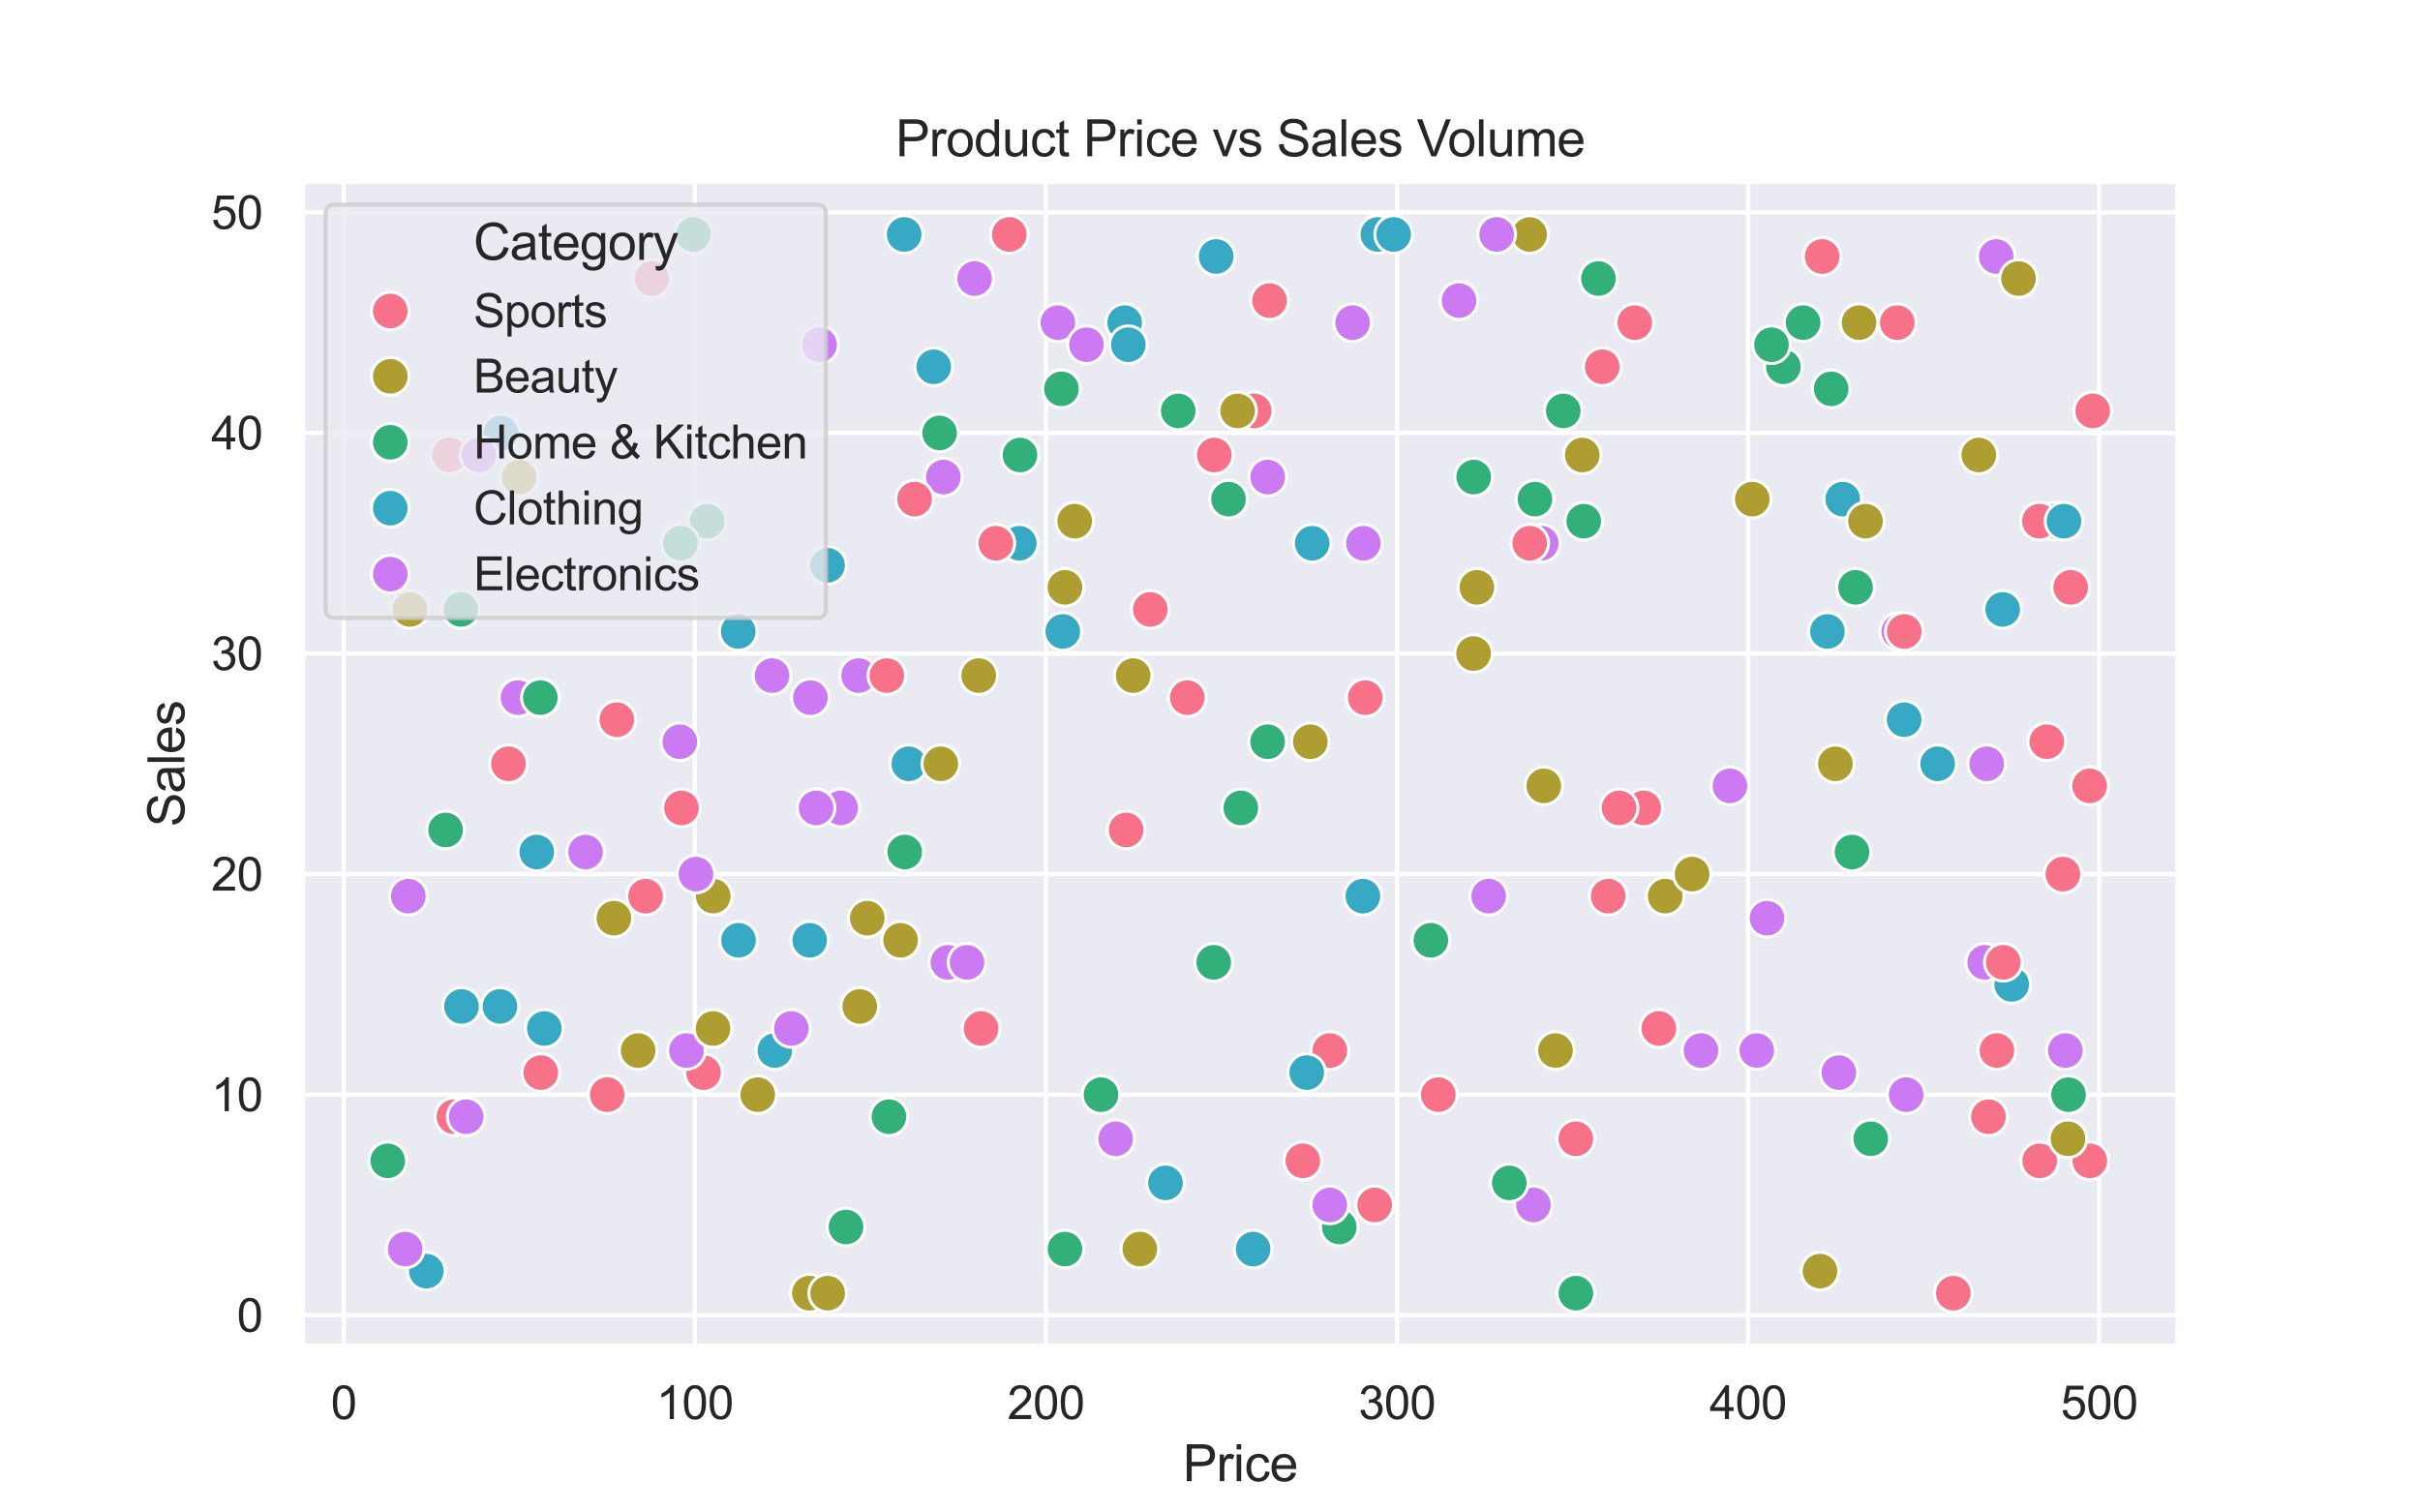 <?xml version="1.0" encoding="utf-8" standalone="no"?>
<!DOCTYPE svg PUBLIC "-//W3C//DTD SVG 1.1//EN"
  "http://www.w3.org/Graphics/SVG/1.1/DTD/svg11.dtd">
<svg xmlns:xlink="http://www.w3.org/1999/xlink" width="576pt" height="360pt" viewBox="0 0 576 360" xmlns="http://www.w3.org/2000/svg" version="1.1">
 <defs>
  <style type="text/css">*{stroke-linejoin: round; stroke-linecap: butt}</style>
 </defs>
 <g id="figure_1">
  <g id="patch_1">
   <path d="M 0 360 
L 576 360 
L 576 0 
L 0 0 
z
" style="fill: #ffffff"/>
  </g>
  <g id="axes_1">
   <g id="patch_2">
    <path d="M 72 320.4 
L 518.4 320.4 
L 518.4 43.2 
L 72 43.2 
z
" style="fill: #eaeaf2"/>
   </g>
   <g id="matplotlib.axis_1">
    <g id="xtick_1">
     <g id="line2d_1">
      <path d="M 81.812 320.4 
L 81.812 43.2 
" clip-path="url(#p43d47a9308)" style="fill: none; stroke: #ffffff; stroke-linecap: round"/>
     </g>
     <g id="text_1">
      <!-- 0 -->
      <g style="fill: #262626" transform="translate(78.753 337.774) scale(0.11 -0.11)">
       <defs>
        <path id="ArialMT-30" d="M 266 2259 
Q 266 3072 433 3567 
Q 600 4063 929 4331 
Q 1259 4600 1759 4600 
Q 2128 4600 2406 4451 
Q 2684 4303 2865 4023 
Q 3047 3744 3150 3342 
Q 3253 2941 3253 2259 
Q 3253 1453 3087 958 
Q 2922 463 2592 192 
Q 2263 -78 1759 -78 
Q 1097 -78 719 397 
Q 266 969 266 2259 
z
M 844 2259 
Q 844 1131 1108 757 
Q 1372 384 1759 384 
Q 2147 384 2411 759 
Q 2675 1134 2675 2259 
Q 2675 3391 2411 3762 
Q 2147 4134 1753 4134 
Q 1366 4134 1134 3806 
Q 844 3388 844 2259 
z
" transform="scale(0.016)"/>
       </defs>
       <use xlink:href="#ArialMT-30"/>
      </g>
     </g>
    </g>
    <g id="xtick_2">
     <g id="line2d_2">
      <path d="M 165.379 320.4 
L 165.379 43.2 
" clip-path="url(#p43d47a9308)" style="fill: none; stroke: #ffffff; stroke-linecap: round"/>
     </g>
     <g id="text_2">
      <!-- 100 -->
      <g style="fill: #262626" transform="translate(156.203 337.774) scale(0.11 -0.11)">
       <defs>
        <path id="ArialMT-31" d="M 2384 0 
L 1822 0 
L 1822 3584 
Q 1619 3391 1289 3197 
Q 959 3003 697 2906 
L 697 3450 
Q 1169 3672 1522 3987 
Q 1875 4303 2022 4600 
L 2384 4600 
L 2384 0 
z
" transform="scale(0.016)"/>
       </defs>
       <use xlink:href="#ArialMT-31"/>
       <use xlink:href="#ArialMT-30" transform="translate(55.615 0)"/>
       <use xlink:href="#ArialMT-30" transform="translate(111.23 0)"/>
      </g>
     </g>
    </g>
    <g id="xtick_3">
     <g id="line2d_3">
      <path d="M 248.946 320.4 
L 248.946 43.2 
" clip-path="url(#p43d47a9308)" style="fill: none; stroke: #ffffff; stroke-linecap: round"/>
     </g>
     <g id="text_3">
      <!-- 200 -->
      <g style="fill: #262626" transform="translate(239.77 337.774) scale(0.11 -0.11)">
       <defs>
        <path id="ArialMT-32" d="M 3222 541 
L 3222 0 
L 194 0 
Q 188 203 259 391 
Q 375 700 629 1000 
Q 884 1300 1366 1694 
Q 2113 2306 2375 2664 
Q 2638 3022 2638 3341 
Q 2638 3675 2398 3904 
Q 2159 4134 1775 4134 
Q 1369 4134 1125 3890 
Q 881 3647 878 3216 
L 300 3275 
Q 359 3922 746 4261 
Q 1134 4600 1788 4600 
Q 2447 4600 2831 4234 
Q 3216 3869 3216 3328 
Q 3216 3053 3103 2787 
Q 2991 2522 2730 2228 
Q 2469 1934 1863 1422 
Q 1356 997 1212 845 
Q 1069 694 975 541 
L 3222 541 
z
" transform="scale(0.016)"/>
       </defs>
       <use xlink:href="#ArialMT-32"/>
       <use xlink:href="#ArialMT-30" transform="translate(55.615 0)"/>
       <use xlink:href="#ArialMT-30" transform="translate(111.23 0)"/>
      </g>
     </g>
    </g>
    <g id="xtick_4">
     <g id="line2d_4">
      <path d="M 332.513 320.4 
L 332.513 43.2 
" clip-path="url(#p43d47a9308)" style="fill: none; stroke: #ffffff; stroke-linecap: round"/>
     </g>
     <g id="text_4">
      <!-- 300 -->
      <g style="fill: #262626" transform="translate(323.337 337.774) scale(0.11 -0.11)">
       <defs>
        <path id="ArialMT-33" d="M 269 1209 
L 831 1284 
Q 928 806 1161 595 
Q 1394 384 1728 384 
Q 2125 384 2398 659 
Q 2672 934 2672 1341 
Q 2672 1728 2419 1979 
Q 2166 2231 1775 2231 
Q 1616 2231 1378 2169 
L 1441 2663 
Q 1497 2656 1531 2656 
Q 1891 2656 2178 2843 
Q 2466 3031 2466 3422 
Q 2466 3731 2256 3934 
Q 2047 4138 1716 4138 
Q 1388 4138 1169 3931 
Q 950 3725 888 3313 
L 325 3413 
Q 428 3978 793 4289 
Q 1159 4600 1703 4600 
Q 2078 4600 2393 4439 
Q 2709 4278 2876 4000 
Q 3044 3722 3044 3409 
Q 3044 3113 2884 2869 
Q 2725 2625 2413 2481 
Q 2819 2388 3044 2092 
Q 3269 1797 3269 1353 
Q 3269 753 2831 336 
Q 2394 -81 1725 -81 
Q 1122 -81 723 278 
Q 325 638 269 1209 
z
" transform="scale(0.016)"/>
       </defs>
       <use xlink:href="#ArialMT-33"/>
       <use xlink:href="#ArialMT-30" transform="translate(55.615 0)"/>
       <use xlink:href="#ArialMT-30" transform="translate(111.23 0)"/>
      </g>
     </g>
    </g>
    <g id="xtick_5">
     <g id="line2d_5">
      <path d="M 416.08 320.4 
L 416.08 43.2 
" clip-path="url(#p43d47a9308)" style="fill: none; stroke: #ffffff; stroke-linecap: round"/>
     </g>
     <g id="text_5">
      <!-- 400 -->
      <g style="fill: #262626" transform="translate(406.904 337.774) scale(0.11 -0.11)">
       <defs>
        <path id="ArialMT-34" d="M 2069 0 
L 2069 1097 
L 81 1097 
L 81 1613 
L 2172 4581 
L 2631 4581 
L 2631 1613 
L 3250 1613 
L 3250 1097 
L 2631 1097 
L 2631 0 
L 2069 0 
z
M 2069 1613 
L 2069 3678 
L 634 1613 
L 2069 1613 
z
" transform="scale(0.016)"/>
       </defs>
       <use xlink:href="#ArialMT-34"/>
       <use xlink:href="#ArialMT-30" transform="translate(55.615 0)"/>
       <use xlink:href="#ArialMT-30" transform="translate(111.23 0)"/>
      </g>
     </g>
    </g>
    <g id="xtick_6">
     <g id="line2d_6">
      <path d="M 499.647 320.4 
L 499.647 43.2 
" clip-path="url(#p43d47a9308)" style="fill: none; stroke: #ffffff; stroke-linecap: round"/>
     </g>
     <g id="text_6">
      <!-- 500 -->
      <g style="fill: #262626" transform="translate(490.471 337.774) scale(0.11 -0.11)">
       <defs>
        <path id="ArialMT-35" d="M 266 1200 
L 856 1250 
Q 922 819 1161 601 
Q 1400 384 1738 384 
Q 2144 384 2425 690 
Q 2706 997 2706 1503 
Q 2706 1984 2436 2262 
Q 2166 2541 1728 2541 
Q 1456 2541 1237 2417 
Q 1019 2294 894 2097 
L 366 2166 
L 809 4519 
L 3088 4519 
L 3088 3981 
L 1259 3981 
L 1013 2750 
Q 1425 3038 1878 3038 
Q 2478 3038 2890 2622 
Q 3303 2206 3303 1553 
Q 3303 931 2941 478 
Q 2500 -78 1738 -78 
Q 1113 -78 717 272 
Q 322 622 266 1200 
z
" transform="scale(0.016)"/>
       </defs>
       <use xlink:href="#ArialMT-35"/>
       <use xlink:href="#ArialMT-30" transform="translate(55.615 0)"/>
       <use xlink:href="#ArialMT-30" transform="translate(111.23 0)"/>
      </g>
     </g>
    </g>
    <g id="text_7">
     <!-- Price -->
     <g style="fill: #262626" transform="translate(281.53 352.549) scale(0.12 -0.12)">
      <defs>
       <path id="ArialMT-50" d="M 494 0 
L 494 4581 
L 2222 4581 
Q 2678 4581 2919 4538 
Q 3256 4481 3484 4323 
Q 3713 4166 3852 3881 
Q 3991 3597 3991 3256 
Q 3991 2672 3619 2267 
Q 3247 1863 2275 1863 
L 1100 1863 
L 1100 0 
L 494 0 
z
M 1100 2403 
L 2284 2403 
Q 2872 2403 3119 2622 
Q 3366 2841 3366 3238 
Q 3366 3525 3220 3729 
Q 3075 3934 2838 4000 
Q 2684 4041 2272 4041 
L 1100 4041 
L 1100 2403 
z
" transform="scale(0.016)"/>
       <path id="ArialMT-72" d="M 416 0 
L 416 3319 
L 922 3319 
L 922 2816 
Q 1116 3169 1280 3281 
Q 1444 3394 1641 3394 
Q 1925 3394 2219 3213 
L 2025 2691 
Q 1819 2813 1613 2813 
Q 1428 2813 1281 2702 
Q 1134 2591 1072 2394 
Q 978 2094 978 1738 
L 978 0 
L 416 0 
z
" transform="scale(0.016)"/>
       <path id="ArialMT-69" d="M 425 3934 
L 425 4581 
L 988 4581 
L 988 3934 
L 425 3934 
z
M 425 0 
L 425 3319 
L 988 3319 
L 988 0 
L 425 0 
z
" transform="scale(0.016)"/>
       <path id="ArialMT-63" d="M 2588 1216 
L 3141 1144 
Q 3050 572 2676 248 
Q 2303 -75 1759 -75 
Q 1078 -75 664 370 
Q 250 816 250 1647 
Q 250 2184 428 2587 
Q 606 2991 970 3192 
Q 1334 3394 1763 3394 
Q 2303 3394 2647 3120 
Q 2991 2847 3088 2344 
L 2541 2259 
Q 2463 2594 2264 2762 
Q 2066 2931 1784 2931 
Q 1359 2931 1093 2626 
Q 828 2322 828 1663 
Q 828 994 1084 691 
Q 1341 388 1753 388 
Q 2084 388 2306 591 
Q 2528 794 2588 1216 
z
" transform="scale(0.016)"/>
       <path id="ArialMT-65" d="M 2694 1069 
L 3275 997 
Q 3138 488 2766 206 
Q 2394 -75 1816 -75 
Q 1088 -75 661 373 
Q 234 822 234 1631 
Q 234 2469 665 2931 
Q 1097 3394 1784 3394 
Q 2450 3394 2872 2941 
Q 3294 2488 3294 1666 
Q 3294 1616 3291 1516 
L 816 1516 
Q 847 969 1125 678 
Q 1403 388 1819 388 
Q 2128 388 2347 550 
Q 2566 713 2694 1069 
z
M 847 1978 
L 2700 1978 
Q 2663 2397 2488 2606 
Q 2219 2931 1791 2931 
Q 1403 2931 1139 2672 
Q 875 2413 847 1978 
z
" transform="scale(0.016)"/>
      </defs>
      <use xlink:href="#ArialMT-50"/>
      <use xlink:href="#ArialMT-72" transform="translate(66.699 0)"/>
      <use xlink:href="#ArialMT-69" transform="translate(100 0)"/>
      <use xlink:href="#ArialMT-63" transform="translate(122.217 0)"/>
      <use xlink:href="#ArialMT-65" transform="translate(172.217 0)"/>
     </g>
    </g>
   </g>
   <g id="matplotlib.axis_2">
    <g id="ytick_1">
     <g id="line2d_7">
      <path d="M 72 313.05 
L 518.4 313.05 
" clip-path="url(#p43d47a9308)" style="fill: none; stroke: #ffffff; stroke-linecap: round"/>
     </g>
     <g id="text_8">
      <!-- 0 -->
      <g style="fill: #262626" transform="translate(56.383 316.987) scale(0.11 -0.11)">
       <use xlink:href="#ArialMT-30"/>
      </g>
     </g>
    </g>
    <g id="ytick_2">
     <g id="line2d_8">
      <path d="M 72 260.55 
L 518.4 260.55 
" clip-path="url(#p43d47a9308)" style="fill: none; stroke: #ffffff; stroke-linecap: round"/>
     </g>
     <g id="text_9">
      <!-- 10 -->
      <g style="fill: #262626" transform="translate(50.266 264.487) scale(0.11 -0.11)">
       <use xlink:href="#ArialMT-31"/>
       <use xlink:href="#ArialMT-30" transform="translate(55.615 0)"/>
      </g>
     </g>
    </g>
    <g id="ytick_3">
     <g id="line2d_9">
      <path d="M 72 208.05 
L 518.4 208.05 
" clip-path="url(#p43d47a9308)" style="fill: none; stroke: #ffffff; stroke-linecap: round"/>
     </g>
     <g id="text_10">
      <!-- 20 -->
      <g style="fill: #262626" transform="translate(50.266 211.987) scale(0.11 -0.11)">
       <use xlink:href="#ArialMT-32"/>
       <use xlink:href="#ArialMT-30" transform="translate(55.615 0)"/>
      </g>
     </g>
    </g>
    <g id="ytick_4">
     <g id="line2d_10">
      <path d="M 72 155.55 
L 518.4 155.55 
" clip-path="url(#p43d47a9308)" style="fill: none; stroke: #ffffff; stroke-linecap: round"/>
     </g>
     <g id="text_11">
      <!-- 30 -->
      <g style="fill: #262626" transform="translate(50.266 159.487) scale(0.11 -0.11)">
       <use xlink:href="#ArialMT-33"/>
       <use xlink:href="#ArialMT-30" transform="translate(55.615 0)"/>
      </g>
     </g>
    </g>
    <g id="ytick_5">
     <g id="line2d_11">
      <path d="M 72 103.05 
L 518.4 103.05 
" clip-path="url(#p43d47a9308)" style="fill: none; stroke: #ffffff; stroke-linecap: round"/>
     </g>
     <g id="text_12">
      <!-- 40 -->
      <g style="fill: #262626" transform="translate(50.266 106.987) scale(0.11 -0.11)">
       <use xlink:href="#ArialMT-34"/>
       <use xlink:href="#ArialMT-30" transform="translate(55.615 0)"/>
      </g>
     </g>
    </g>
    <g id="ytick_6">
     <g id="line2d_12">
      <path d="M 72 50.55 
L 518.4 50.55 
" clip-path="url(#p43d47a9308)" style="fill: none; stroke: #ffffff; stroke-linecap: round"/>
     </g>
     <g id="text_13">
      <!-- 50 -->
      <g style="fill: #262626" transform="translate(50.266 54.487) scale(0.11 -0.11)">
       <use xlink:href="#ArialMT-35"/>
       <use xlink:href="#ArialMT-30" transform="translate(55.615 0)"/>
      </g>
     </g>
    </g>
    <g id="text_14">
     <!-- Sales -->
     <g style="fill: #262626" transform="translate(43.881 196.808) rotate(-90) scale(0.12 -0.12)">
      <defs>
       <path id="ArialMT-53" d="M 288 1472 
L 859 1522 
Q 900 1178 1048 958 
Q 1197 738 1509 602 
Q 1822 466 2213 466 
Q 2559 466 2825 569 
Q 3091 672 3220 851 
Q 3350 1031 3350 1244 
Q 3350 1459 3225 1620 
Q 3100 1781 2813 1891 
Q 2628 1963 1997 2114 
Q 1366 2266 1113 2400 
Q 784 2572 623 2826 
Q 463 3081 463 3397 
Q 463 3744 659 4045 
Q 856 4347 1234 4503 
Q 1613 4659 2075 4659 
Q 2584 4659 2973 4495 
Q 3363 4331 3572 4012 
Q 3781 3694 3797 3291 
L 3216 3247 
Q 3169 3681 2898 3903 
Q 2628 4125 2100 4125 
Q 1550 4125 1298 3923 
Q 1047 3722 1047 3438 
Q 1047 3191 1225 3031 
Q 1400 2872 2139 2705 
Q 2878 2538 3153 2413 
Q 3553 2228 3743 1945 
Q 3934 1663 3934 1294 
Q 3934 928 3725 604 
Q 3516 281 3123 101 
Q 2731 -78 2241 -78 
Q 1619 -78 1198 103 
Q 778 284 539 648 
Q 300 1013 288 1472 
z
" transform="scale(0.016)"/>
       <path id="ArialMT-61" d="M 2588 409 
Q 2275 144 1986 34 
Q 1697 -75 1366 -75 
Q 819 -75 525 192 
Q 231 459 231 875 
Q 231 1119 342 1320 
Q 453 1522 633 1644 
Q 813 1766 1038 1828 
Q 1203 1872 1538 1913 
Q 2219 1994 2541 2106 
Q 2544 2222 2544 2253 
Q 2544 2597 2384 2738 
Q 2169 2928 1744 2928 
Q 1347 2928 1158 2789 
Q 969 2650 878 2297 
L 328 2372 
Q 403 2725 575 2942 
Q 747 3159 1072 3276 
Q 1397 3394 1825 3394 
Q 2250 3394 2515 3294 
Q 2781 3194 2906 3042 
Q 3031 2891 3081 2659 
Q 3109 2516 3109 2141 
L 3109 1391 
Q 3109 606 3145 398 
Q 3181 191 3288 0 
L 2700 0 
Q 2613 175 2588 409 
z
M 2541 1666 
Q 2234 1541 1622 1453 
Q 1275 1403 1131 1340 
Q 988 1278 909 1158 
Q 831 1038 831 891 
Q 831 666 1001 516 
Q 1172 366 1500 366 
Q 1825 366 2078 508 
Q 2331 650 2450 897 
Q 2541 1088 2541 1459 
L 2541 1666 
z
" transform="scale(0.016)"/>
       <path id="ArialMT-6c" d="M 409 0 
L 409 4581 
L 972 4581 
L 972 0 
L 409 0 
z
" transform="scale(0.016)"/>
       <path id="ArialMT-73" d="M 197 991 
L 753 1078 
Q 800 744 1014 566 
Q 1228 388 1613 388 
Q 2000 388 2187 545 
Q 2375 703 2375 916 
Q 2375 1106 2209 1216 
Q 2094 1291 1634 1406 
Q 1016 1563 777 1677 
Q 538 1791 414 1992 
Q 291 2194 291 2438 
Q 291 2659 392 2848 
Q 494 3038 669 3163 
Q 800 3259 1026 3326 
Q 1253 3394 1513 3394 
Q 1903 3394 2198 3281 
Q 2494 3169 2634 2976 
Q 2775 2784 2828 2463 
L 2278 2388 
Q 2241 2644 2061 2787 
Q 1881 2931 1553 2931 
Q 1166 2931 1000 2803 
Q 834 2675 834 2503 
Q 834 2394 903 2306 
Q 972 2216 1119 2156 
Q 1203 2125 1616 2013 
Q 2213 1853 2448 1751 
Q 2684 1650 2818 1456 
Q 2953 1263 2953 975 
Q 2953 694 2789 445 
Q 2625 197 2315 61 
Q 2006 -75 1616 -75 
Q 969 -75 630 194 
Q 291 463 197 991 
z
" transform="scale(0.016)"/>
      </defs>
      <use xlink:href="#ArialMT-53"/>
      <use xlink:href="#ArialMT-61" transform="translate(66.699 0)"/>
      <use xlink:href="#ArialMT-6c" transform="translate(122.314 0)"/>
      <use xlink:href="#ArialMT-65" transform="translate(144.531 0)"/>
      <use xlink:href="#ArialMT-73" transform="translate(200.146 0)"/>
     </g>
    </g>
   </g>
   <g id="PathCollection_1">
    <defs>
     <path id="C0_0_34ae7877a0" d="M 0 4.472 
C 1.186 4.472 2.324 4.001 3.162 3.162 
C 4.001 2.324 4.472 1.186 4.472 -0 
C 4.472 -1.186 4.001 -2.324 3.162 -3.162 
C 2.324 -4.001 1.186 -4.472 0 -4.472 
C -1.186 -4.472 -2.324 -4.001 -3.162 -3.162 
C -4.001 -2.324 -4.472 -1.186 -4.472 0 
C -4.472 1.186 -4.001 2.324 -3.162 3.162 
C -2.324 4.001 -1.186 4.472 0 4.472 
z
"/>
    </defs>
    <g clip-path="url(#p43d47a9308)">
     <use xlink:href="#C0_0_34ae7877a0" x="492.861" y="139.8" style="fill: #f77189; stroke: #ffffff; stroke-width: 0.716"/>
    </g>
    <g clip-path="url(#p43d47a9308)">
     <use xlink:href="#C0_0_34ae7877a0" x="253.475" y="139.8" style="fill: #ae9d31; stroke: #ffffff; stroke-width: 0.716"/>
    </g>
    <g clip-path="url(#p43d47a9308)">
     <use xlink:href="#C0_0_34ae7877a0" x="424.478" y="87.3" style="fill: #33b07a; stroke: #ffffff; stroke-width: 0.716"/>
    </g>
    <g clip-path="url(#p43d47a9308)">
     <use xlink:href="#C0_0_34ae7877a0" x="417.074" y="118.8" style="fill: #ae9d31; stroke: #ffffff; stroke-width: 0.716"/>
    </g>
    <g clip-path="url(#p43d47a9308)">
     <use xlink:href="#C0_0_34ae7877a0" x="151.883" y="250.05" style="fill: #ae9d31; stroke: #ffffff; stroke-width: 0.716"/>
    </g>
    <g clip-path="url(#p43d47a9308)">
     <use xlink:href="#C0_0_34ae7877a0" x="298.267" y="297.3" style="fill: #38a9c5; stroke: #ffffff; stroke-width: 0.716"/>
    </g>
    <g clip-path="url(#p43d47a9308)">
     <use xlink:href="#C0_0_34ae7877a0" x="375.09" y="307.8" style="fill: #33b07a; stroke: #ffffff; stroke-width: 0.716"/>
    </g>
    <g clip-path="url(#p43d47a9308)">
     <use xlink:href="#C0_0_34ae7877a0" x="441.651" y="139.8" style="fill: #33b07a; stroke: #ffffff; stroke-width: 0.716"/>
    </g>
    <g clip-path="url(#p43d47a9308)">
     <use xlink:href="#C0_0_34ae7877a0" x="223.642" y="103.05" style="fill: #33b07a; stroke: #ffffff; stroke-width: 0.716"/>
    </g>
    <g clip-path="url(#p43d47a9308)">
     <use xlink:href="#C0_0_34ae7877a0" x="180.354" y="260.55" style="fill: #ae9d31; stroke: #ffffff; stroke-width: 0.716"/>
    </g>
    <g clip-path="url(#p43d47a9308)">
     <use xlink:href="#C0_0_34ae7877a0" x="381.366" y="87.3" style="fill: #f77189; stroke: #ffffff; stroke-width: 0.716"/>
    </g>
    <g clip-path="url(#p43d47a9308)">
     <use xlink:href="#C0_0_34ae7877a0" x="421.645" y="82.05" style="fill: #33b07a; stroke: #ffffff; stroke-width: 0.716"/>
    </g>
    <g clip-path="url(#p43d47a9308)">
     <use xlink:href="#C0_0_34ae7877a0" x="232.943" y="160.8" style="fill: #ae9d31; stroke: #ffffff; stroke-width: 0.716"/>
    </g>
    <g clip-path="url(#p43d47a9308)">
     <use xlink:href="#C0_0_34ae7877a0" x="129.553" y="244.8" style="fill: #38a9c5; stroke: #ffffff; stroke-width: 0.716"/>
    </g>
    <g clip-path="url(#p43d47a9308)">
     <use xlink:href="#C0_0_34ae7877a0" x="475.295" y="250.05" style="fill: #f77189; stroke: #ffffff; stroke-width: 0.716"/>
    </g>
    <g clip-path="url(#p43d47a9308)">
     <use xlink:href="#C0_0_34ae7877a0" x="252.965" y="150.3" style="fill: #38a9c5; stroke: #ffffff; stroke-width: 0.716"/>
    </g>
    <g clip-path="url(#p43d47a9308)">
     <use xlink:href="#C0_0_34ae7877a0" x="302.178" y="71.55" style="fill: #f77189; stroke: #ffffff; stroke-width: 0.716"/>
    </g>
    <g clip-path="url(#p43d47a9308)">
     <use xlink:href="#C0_0_34ae7877a0" x="433.194" y="302.55" style="fill: #ae9d31; stroke: #ffffff; stroke-width: 0.716"/>
    </g>
    <g clip-path="url(#p43d47a9308)">
     <use xlink:href="#C0_0_34ae7877a0" x="366.85" y="129.3" style="fill: #cc7af4; stroke: #ffffff; stroke-width: 0.716"/>
    </g>
    <g clip-path="url(#p43d47a9308)">
     <use xlink:href="#C0_0_34ae7877a0" x="391.227" y="192.3" style="fill: #f77189; stroke: #ffffff; stroke-width: 0.716"/>
    </g>
    <g clip-path="url(#p43d47a9308)">
     <use xlink:href="#C0_0_34ae7877a0" x="175.783" y="223.8" style="fill: #38a9c5; stroke: #ffffff; stroke-width: 0.716"/>
    </g>
    <g clip-path="url(#p43d47a9308)">
     <use xlink:href="#C0_0_34ae7877a0" x="311.88" y="176.55" style="fill: #ae9d31; stroke: #ffffff; stroke-width: 0.716"/>
    </g>
    <g clip-path="url(#p43d47a9308)">
     <use xlink:href="#C0_0_34ae7877a0" x="375.073" y="271.05" style="fill: #f77189; stroke: #ffffff; stroke-width: 0.716"/>
    </g>
    <g clip-path="url(#p43d47a9308)">
     <use xlink:href="#C0_0_34ae7877a0" x="183.755" y="160.8" style="fill: #cc7af4; stroke: #ffffff; stroke-width: 0.716"/>
    </g>
    <g clip-path="url(#p43d47a9308)">
     <use xlink:href="#C0_0_34ae7877a0" x="161.81" y="176.55" style="fill: #cc7af4; stroke: #ffffff; stroke-width: 0.716"/>
    </g>
    <g clip-path="url(#p43d47a9308)">
     <use xlink:href="#C0_0_34ae7877a0" x="492.343" y="260.55" style="fill: #33b07a; stroke: #ffffff; stroke-width: 0.716"/>
    </g>
    <g clip-path="url(#p43d47a9308)">
     <use xlink:href="#C0_0_34ae7877a0" x="301.718" y="176.55" style="fill: #33b07a; stroke: #ffffff; stroke-width: 0.716"/>
    </g>
    <g clip-path="url(#p43d47a9308)">
     <use xlink:href="#C0_0_34ae7877a0" x="196.975" y="134.55" style="fill: #38a9c5; stroke: #ffffff; stroke-width: 0.716"/>
    </g>
    <g clip-path="url(#p43d47a9308)">
     <use xlink:href="#C0_0_34ae7877a0" x="498.109" y="97.8" style="fill: #f77189; stroke: #ffffff; stroke-width: 0.716"/>
    </g>
    <g clip-path="url(#p43d47a9308)">
     <use xlink:href="#C0_0_34ae7877a0" x="485.49" y="276.3" style="fill: #f77189; stroke: #ffffff; stroke-width: 0.716"/>
    </g>
    <g clip-path="url(#p43d47a9308)">
     <use xlink:href="#C0_0_34ae7877a0" x="318.774" y="292.05" style="fill: #33b07a; stroke: #ffffff; stroke-width: 0.716"/>
    </g>
    <g clip-path="url(#p43d47a9308)">
     <use xlink:href="#C0_0_34ae7877a0" x="451.587" y="76.8" style="fill: #f77189; stroke: #ffffff; stroke-width: 0.716"/>
    </g>
    <g clip-path="url(#p43d47a9308)">
     <use xlink:href="#C0_0_34ae7877a0" x="167.443" y="255.3" style="fill: #f77189; stroke: #ffffff; stroke-width: 0.716"/>
    </g>
    <g clip-path="url(#p43d47a9308)">
     <use xlink:href="#C0_0_34ae7877a0" x="204.363" y="160.8" style="fill: #cc7af4; stroke: #ffffff; stroke-width: 0.716"/>
    </g>
    <g clip-path="url(#p43d47a9308)">
     <use xlink:href="#C0_0_34ae7877a0" x="376.954" y="124.05" style="fill: #33b07a; stroke: #ffffff; stroke-width: 0.716"/>
    </g>
    <g clip-path="url(#p43d47a9308)">
     <use xlink:href="#C0_0_34ae7877a0" x="436.854" y="181.8" style="fill: #ae9d31; stroke: #ffffff; stroke-width: 0.716"/>
    </g>
    <g clip-path="url(#p43d47a9308)">
     <use xlink:href="#C0_0_34ae7877a0" x="440.816" y="202.8" style="fill: #33b07a; stroke: #ffffff; stroke-width: 0.716"/>
    </g>
    <g clip-path="url(#p43d47a9308)">
     <use xlink:href="#C0_0_34ae7877a0" x="255.807" y="124.05" style="fill: #ae9d31; stroke: #ffffff; stroke-width: 0.716"/>
    </g>
    <g clip-path="url(#p43d47a9308)">
     <use xlink:href="#C0_0_34ae7877a0" x="453.693" y="260.55" style="fill: #cc7af4; stroke: #ffffff; stroke-width: 0.716"/>
    </g>
    <g clip-path="url(#p43d47a9308)">
     <use xlink:href="#C0_0_34ae7877a0" x="438.601" y="118.8" style="fill: #38a9c5; stroke: #ffffff; stroke-width: 0.716"/>
    </g>
    <g clip-path="url(#p43d47a9308)">
     <use xlink:href="#C0_0_34ae7877a0" x="473.29" y="265.8" style="fill: #f77189; stroke: #ffffff; stroke-width: 0.716"/>
    </g>
    <g clip-path="url(#p43d47a9308)">
     <use xlink:href="#C0_0_34ae7877a0" x="411.751" y="187.05" style="fill: #cc7af4; stroke: #ffffff; stroke-width: 0.716"/>
    </g>
    <g clip-path="url(#p43d47a9308)">
     <use xlink:href="#C0_0_34ae7877a0" x="364.101" y="129.3" style="fill: #f77189; stroke: #ffffff; stroke-width: 0.716"/>
    </g>
    <g clip-path="url(#p43d47a9308)">
     <use xlink:href="#C0_0_34ae7877a0" x="327.95" y="55.8" style="fill: #38a9c5; stroke: #ffffff; stroke-width: 0.716"/>
    </g>
    <g clip-path="url(#p43d47a9308)">
     <use xlink:href="#C0_0_34ae7877a0" x="242.611" y="129.3" style="fill: #38a9c5; stroke: #ffffff; stroke-width: 0.716"/>
    </g>
    <g clip-path="url(#p43d47a9308)">
     <use xlink:href="#C0_0_34ae7877a0" x="475.137" y="61.05" style="fill: #cc7af4; stroke: #ffffff; stroke-width: 0.716"/>
    </g>
    <g clip-path="url(#p43d47a9308)">
     <use xlink:href="#C0_0_34ae7877a0" x="488.867" y="124.05" style="fill: #38a9c5; stroke: #ffffff; stroke-width: 0.716"/>
    </g>
    <g clip-path="url(#p43d47a9308)">
     <use xlink:href="#C0_0_34ae7877a0" x="206.427" y="218.55" style="fill: #ae9d31; stroke: #ffffff; stroke-width: 0.716"/>
    </g>
    <g clip-path="url(#p43d47a9308)">
     <use xlink:href="#C0_0_34ae7877a0" x="215.21" y="55.8" style="fill: #38a9c5; stroke: #ffffff; stroke-width: 0.716"/>
    </g>
    <g clip-path="url(#p43d47a9308)">
     <use xlink:href="#C0_0_34ae7877a0" x="289.016" y="108.3" style="fill: #f77189; stroke: #ffffff; stroke-width: 0.716"/>
    </g>
    <g clip-path="url(#p43d47a9308)">
     <use xlink:href="#C0_0_34ae7877a0" x="273.79" y="145.05" style="fill: #f77189; stroke: #ffffff; stroke-width: 0.716"/>
    </g>
    <g clip-path="url(#p43d47a9308)">
     <use xlink:href="#C0_0_34ae7877a0" x="497.374" y="187.05" style="fill: #f77189; stroke: #ffffff; stroke-width: 0.716"/>
    </g>
    <g clip-path="url(#p43d47a9308)">
     <use xlink:href="#C0_0_34ae7877a0" x="162.203" y="192.3" style="fill: #f77189; stroke: #ffffff; stroke-width: 0.716"/>
    </g>
    <g clip-path="url(#p43d47a9308)">
     <use xlink:href="#C0_0_34ae7877a0" x="97.572" y="145.05" style="fill: #ae9d31; stroke: #ffffff; stroke-width: 0.716"/>
    </g>
    <g clip-path="url(#p43d47a9308)">
     <use xlink:href="#C0_0_34ae7877a0" x="292.409" y="118.8" style="fill: #33b07a; stroke: #ffffff; stroke-width: 0.716"/>
    </g>
    <g clip-path="url(#p43d47a9308)">
     <use xlink:href="#C0_0_34ae7877a0" x="163.39" y="250.05" style="fill: #cc7af4; stroke: #ffffff; stroke-width: 0.716"/>
    </g>
    <g clip-path="url(#p43d47a9308)">
     <use xlink:href="#C0_0_34ae7877a0" x="240.23" y="55.8" style="fill: #f77189; stroke: #ffffff; stroke-width: 0.716"/>
    </g>
    <g clip-path="url(#p43d47a9308)">
     <use xlink:href="#C0_0_34ae7877a0" x="394.887" y="244.8" style="fill: #38a9c5; stroke: #ffffff; stroke-width: 0.716"/>
    </g>
    <g clip-path="url(#p43d47a9308)">
     <use xlink:href="#C0_0_34ae7877a0" x="385.377" y="192.3" style="fill: #f77189; stroke: #ffffff; stroke-width: 0.716"/>
    </g>
    <g clip-path="url(#p43d47a9308)">
     <use xlink:href="#C0_0_34ae7877a0" x="216.313" y="181.8" style="fill: #38a9c5; stroke: #ffffff; stroke-width: 0.716"/>
    </g>
    <g clip-path="url(#p43d47a9308)">
     <use xlink:href="#C0_0_34ae7877a0" x="312.323" y="129.3" style="fill: #38a9c5; stroke: #ffffff; stroke-width: 0.716"/>
    </g>
    <g clip-path="url(#p43d47a9308)">
     <use xlink:href="#C0_0_34ae7877a0" x="298.518" y="97.8" style="fill: #f77189; stroke: #ffffff; stroke-width: 0.716"/>
    </g>
    <g clip-path="url(#p43d47a9308)">
     <use xlink:href="#C0_0_34ae7877a0" x="350.73" y="155.55" style="fill: #ae9d31; stroke: #ffffff; stroke-width: 0.716"/>
    </g>
    <g clip-path="url(#p43d47a9308)">
     <use xlink:href="#C0_0_34ae7877a0" x="192.73" y="223.8" style="fill: #38a9c5; stroke: #ffffff; stroke-width: 0.716"/>
    </g>
    <g clip-path="url(#p43d47a9308)">
     <use xlink:href="#C0_0_34ae7877a0" x="331.71" y="55.8" style="fill: #38a9c5; stroke: #ffffff; stroke-width: 0.716"/>
    </g>
    <g clip-path="url(#p43d47a9308)">
     <use xlink:href="#C0_0_34ae7877a0" x="491.006" y="208.05" style="fill: #f77189; stroke: #ffffff; stroke-width: 0.716"/>
    </g>
    <g clip-path="url(#p43d47a9308)">
     <use xlink:href="#C0_0_34ae7877a0" x="289.476" y="61.05" style="fill: #38a9c5; stroke: #ffffff; stroke-width: 0.716"/>
    </g>
    <g clip-path="url(#p43d47a9308)">
     <use xlink:href="#C0_0_34ae7877a0" x="461.198" y="181.8" style="fill: #38a9c5; stroke: #ffffff; stroke-width: 0.716"/>
    </g>
    <g clip-path="url(#p43d47a9308)">
     <use xlink:href="#C0_0_34ae7877a0" x="268.041" y="197.55" style="fill: #f77189; stroke: #ffffff; stroke-width: 0.716"/>
    </g>
    <g clip-path="url(#p43d47a9308)">
     <use xlink:href="#C0_0_34ae7877a0" x="233.519" y="244.8" style="fill: #f77189; stroke: #ffffff; stroke-width: 0.716"/>
    </g>
    <g clip-path="url(#p43d47a9308)">
     <use xlink:href="#C0_0_34ae7877a0" x="354.324" y="213.3" style="fill: #cc7af4; stroke: #ffffff; stroke-width: 0.716"/>
    </g>
    <g clip-path="url(#p43d47a9308)">
     <use xlink:href="#C0_0_34ae7877a0" x="364.076" y="55.8" style="fill: #ae9d31; stroke: #ffffff; stroke-width: 0.716"/>
    </g>
    <g clip-path="url(#p43d47a9308)">
     <use xlink:href="#C0_0_34ae7877a0" x="444.025" y="124.05" style="fill: #ae9d31; stroke: #ffffff; stroke-width: 0.716"/>
    </g>
    <g clip-path="url(#p43d47a9308)">
     <use xlink:href="#C0_0_34ae7877a0" x="184.424" y="250.05" style="fill: #38a9c5; stroke: #ffffff; stroke-width: 0.716"/>
    </g>
    <g clip-path="url(#p43d47a9308)">
     <use xlink:href="#C0_0_34ae7877a0" x="294.573" y="97.8" style="fill: #ae9d31; stroke: #ffffff; stroke-width: 0.716"/>
    </g>
    <g clip-path="url(#p43d47a9308)">
     <use xlink:href="#C0_0_34ae7877a0" x="324.39" y="213.3" style="fill: #38a9c5; stroke: #ffffff; stroke-width: 0.716"/>
    </g>
    <g clip-path="url(#p43d47a9308)">
     <use xlink:href="#C0_0_34ae7877a0" x="404.873" y="250.05" style="fill: #cc7af4; stroke: #ffffff; stroke-width: 0.716"/>
    </g>
    <g clip-path="url(#p43d47a9308)">
     <use xlink:href="#C0_0_34ae7877a0" x="108.027" y="265.8" style="fill: #f77189; stroke: #ffffff; stroke-width: 0.716"/>
    </g>
    <g clip-path="url(#p43d47a9308)">
     <use xlink:href="#C0_0_34ae7877a0" x="497.415" y="276.3" style="fill: #f77189; stroke: #ffffff; stroke-width: 0.716"/>
    </g>
    <g clip-path="url(#p43d47a9308)">
     <use xlink:href="#C0_0_34ae7877a0" x="282.598" y="166.05" style="fill: #f77189; stroke: #ffffff; stroke-width: 0.716"/>
    </g>
    <g clip-path="url(#p43d47a9308)">
     <use xlink:href="#C0_0_34ae7877a0" x="204.638" y="239.55" style="fill: #ae9d31; stroke: #ffffff; stroke-width: 0.716"/>
    </g>
    <g clip-path="url(#p43d47a9308)">
     <use xlink:href="#C0_0_34ae7877a0" x="451.938" y="150.3" style="fill: #cc7af4; stroke: #ffffff; stroke-width: 0.716"/>
    </g>
    <g clip-path="url(#p43d47a9308)">
     <use xlink:href="#C0_0_34ae7877a0" x="396.341" y="213.3" style="fill: #ae9d31; stroke: #ffffff; stroke-width: 0.716"/>
    </g>
    <g clip-path="url(#p43d47a9308)">
     <use xlink:href="#C0_0_34ae7877a0" x="480.435" y="66.3" style="fill: #ae9d31; stroke: #ffffff; stroke-width: 0.716"/>
    </g>
    <g clip-path="url(#p43d47a9308)">
     <use xlink:href="#C0_0_34ae7877a0" x="225.605" y="229.05" style="fill: #cc7af4; stroke: #ffffff; stroke-width: 0.716"/>
    </g>
    <g clip-path="url(#p43d47a9308)">
     <use xlink:href="#C0_0_34ae7877a0" x="316.51" y="286.8" style="fill: #cc7af4; stroke: #ffffff; stroke-width: 0.716"/>
    </g>
    <g clip-path="url(#p43d47a9308)">
     <use xlink:href="#C0_0_34ae7877a0" x="324.507" y="129.3" style="fill: #cc7af4; stroke: #ffffff; stroke-width: 0.716"/>
    </g>
    <g clip-path="url(#p43d47a9308)">
     <use xlink:href="#C0_0_34ae7877a0" x="491.591" y="250.05" style="fill: #cc7af4; stroke: #ffffff; stroke-width: 0.716"/>
    </g>
    <g clip-path="url(#p43d47a9308)">
     <use xlink:href="#C0_0_34ae7877a0" x="121.021" y="181.8" style="fill: #f77189; stroke: #ffffff; stroke-width: 0.716"/>
    </g>
    <g clip-path="url(#p43d47a9308)">
     <use xlink:href="#C0_0_34ae7877a0" x="215.343" y="202.8" style="fill: #33b07a; stroke: #ffffff; stroke-width: 0.716"/>
    </g>
    <g clip-path="url(#p43d47a9308)">
     <use xlink:href="#C0_0_34ae7877a0" x="168.345" y="124.05" style="fill: #33b07a; stroke: #ffffff; stroke-width: 0.716"/>
    </g>
    <g clip-path="url(#p43d47a9308)">
     <use xlink:href="#C0_0_34ae7877a0" x="200.101" y="192.3" style="fill: #cc7af4; stroke: #ffffff; stroke-width: 0.716"/>
    </g>
    <g clip-path="url(#p43d47a9308)">
     <use xlink:href="#C0_0_34ae7877a0" x="288.882" y="229.05" style="fill: #33b07a; stroke: #ffffff; stroke-width: 0.716"/>
    </g>
    <g clip-path="url(#p43d47a9308)">
     <use xlink:href="#C0_0_34ae7877a0" x="242.778" y="108.3" style="fill: #33b07a; stroke: #ffffff; stroke-width: 0.716"/>
    </g>
    <g clip-path="url(#p43d47a9308)">
     <use xlink:href="#C0_0_34ae7877a0" x="251.787" y="76.8" style="fill: #cc7af4; stroke: #ffffff; stroke-width: 0.716"/>
    </g>
    <g clip-path="url(#p43d47a9308)">
     <use xlink:href="#C0_0_34ae7877a0" x="435.852" y="92.55" style="fill: #33b07a; stroke: #ffffff; stroke-width: 0.716"/>
    </g>
    <g clip-path="url(#p43d47a9308)">
     <use xlink:href="#C0_0_34ae7877a0" x="470.992" y="108.3" style="fill: #ae9d31; stroke: #ffffff; stroke-width: 0.716"/>
    </g>
    <g clip-path="url(#p43d47a9308)">
     <use xlink:href="#C0_0_34ae7877a0" x="118.999" y="239.55" style="fill: #38a9c5; stroke: #ffffff; stroke-width: 0.716"/>
    </g>
    <g clip-path="url(#p43d47a9308)">
     <use xlink:href="#C0_0_34ae7877a0" x="175.716" y="150.3" style="fill: #38a9c5; stroke: #ffffff; stroke-width: 0.716"/>
    </g>
    <g clip-path="url(#p43d47a9308)">
     <use xlink:href="#C0_0_34ae7877a0" x="364.987" y="286.8" style="fill: #cc7af4; stroke: #ffffff; stroke-width: 0.716"/>
    </g>
    <g clip-path="url(#p43d47a9308)">
     <use xlink:href="#C0_0_34ae7877a0" x="237.029" y="129.3" style="fill: #f77189; stroke: #ffffff; stroke-width: 0.716"/>
    </g>
    <g clip-path="url(#p43d47a9308)">
     <use xlink:href="#C0_0_34ae7877a0" x="194.243" y="192.3" style="fill: #cc7af4; stroke: #ffffff; stroke-width: 0.716"/>
    </g>
    <g clip-path="url(#p43d47a9308)">
     <use xlink:href="#C0_0_34ae7877a0" x="211.081" y="160.8" style="fill: #f77189; stroke: #ffffff; stroke-width: 0.716"/>
    </g>
    <g clip-path="url(#p43d47a9308)">
     <use xlink:href="#C0_0_34ae7877a0" x="222.246" y="87.3" style="fill: #38a9c5; stroke: #ffffff; stroke-width: 0.716"/>
    </g>
    <g clip-path="url(#p43d47a9308)">
     <use xlink:href="#C0_0_34ae7877a0" x="437.682" y="255.3" style="fill: #cc7af4; stroke: #ffffff; stroke-width: 0.716"/>
    </g>
    <g clip-path="url(#p43d47a9308)">
     <use xlink:href="#C0_0_34ae7877a0" x="146.108" y="218.55" style="fill: #ae9d31; stroke: #ffffff; stroke-width: 0.716"/>
    </g>
    <g clip-path="url(#p43d47a9308)">
     <use xlink:href="#C0_0_34ae7877a0" x="380.455" y="66.3" style="fill: #33b07a; stroke: #ffffff; stroke-width: 0.716"/>
    </g>
    <g clip-path="url(#p43d47a9308)">
     <use xlink:href="#C0_0_34ae7877a0" x="316.535" y="250.05" style="fill: #f77189; stroke: #ffffff; stroke-width: 0.716"/>
    </g>
    <g clip-path="url(#p43d47a9308)">
     <use xlink:href="#C0_0_34ae7877a0" x="211.583" y="265.8" style="fill: #33b07a; stroke: #ffffff; stroke-width: 0.716"/>
    </g>
    <g clip-path="url(#p43d47a9308)">
     <use xlink:href="#C0_0_34ae7877a0" x="262.057" y="260.55" style="fill: #33b07a; stroke: #ffffff; stroke-width: 0.716"/>
    </g>
    <g clip-path="url(#p43d47a9308)">
     <use xlink:href="#C0_0_34ae7877a0" x="195.078" y="82.05" style="fill: #cc7af4; stroke: #ffffff; stroke-width: 0.716"/>
    </g>
    <g clip-path="url(#p43d47a9308)">
     <use xlink:href="#C0_0_34ae7877a0" x="340.569" y="223.8" style="fill: #33b07a; stroke: #ffffff; stroke-width: 0.716"/>
    </g>
    <g clip-path="url(#p43d47a9308)">
     <use xlink:href="#C0_0_34ae7877a0" x="123.578" y="113.55" style="fill: #ae9d31; stroke: #ffffff; stroke-width: 0.716"/>
    </g>
    <g clip-path="url(#p43d47a9308)">
     <use xlink:href="#C0_0_34ae7877a0" x="92.291" y="276.3" style="fill: #33b07a; stroke: #ffffff; stroke-width: 0.716"/>
    </g>
    <g clip-path="url(#p43d47a9308)">
     <use xlink:href="#C0_0_34ae7877a0" x="347.279" y="71.55" style="fill: #cc7af4; stroke: #ffffff; stroke-width: 0.716"/>
    </g>
    <g clip-path="url(#p43d47a9308)">
     <use xlink:href="#C0_0_34ae7877a0" x="169.716" y="244.8" style="fill: #ae9d31; stroke: #ffffff; stroke-width: 0.716"/>
    </g>
    <g clip-path="url(#p43d47a9308)">
     <use xlink:href="#C0_0_34ae7877a0" x="119.216" y="103.05" style="fill: #38a9c5; stroke: #ffffff; stroke-width: 0.716"/>
    </g>
    <g clip-path="url(#p43d47a9308)">
     <use xlink:href="#C0_0_34ae7877a0" x="252.639" y="92.55" style="fill: #33b07a; stroke: #ffffff; stroke-width: 0.716"/>
    </g>
    <g clip-path="url(#p43d47a9308)">
     <use xlink:href="#C0_0_34ae7877a0" x="110.96" y="265.8" style="fill: #cc7af4; stroke: #ffffff; stroke-width: 0.716"/>
    </g>
    <g clip-path="url(#p43d47a9308)">
     <use xlink:href="#C0_0_34ae7877a0" x="453.217" y="171.3" style="fill: #38a9c5; stroke: #ffffff; stroke-width: 0.716"/>
    </g>
    <g clip-path="url(#p43d47a9308)">
     <use xlink:href="#C0_0_34ae7877a0" x="101.475" y="302.55" style="fill: #38a9c5; stroke: #ffffff; stroke-width: 0.716"/>
    </g>
    <g clip-path="url(#p43d47a9308)">
     <use xlink:href="#C0_0_34ae7877a0" x="327.198" y="286.8" style="fill: #f77189; stroke: #ffffff; stroke-width: 0.716"/>
    </g>
    <g clip-path="url(#p43d47a9308)">
     <use xlink:href="#C0_0_34ae7877a0" x="269.712" y="160.8" style="fill: #ae9d31; stroke: #ffffff; stroke-width: 0.716"/>
    </g>
    <g clip-path="url(#p43d47a9308)">
     <use xlink:href="#C0_0_34ae7877a0" x="365.346" y="118.8" style="fill: #33b07a; stroke: #ffffff; stroke-width: 0.716"/>
    </g>
    <g clip-path="url(#p43d47a9308)">
     <use xlink:href="#C0_0_34ae7877a0" x="224.536" y="113.55" style="fill: #cc7af4; stroke: #ffffff; stroke-width: 0.716"/>
    </g>
    <g clip-path="url(#p43d47a9308)">
     <use xlink:href="#C0_0_34ae7877a0" x="153.654" y="213.3" style="fill: #f77189; stroke: #ffffff; stroke-width: 0.716"/>
    </g>
    <g clip-path="url(#p43d47a9308)">
     <use xlink:href="#C0_0_34ae7877a0" x="492.209" y="271.05" style="fill: #ae9d31; stroke: #ffffff; stroke-width: 0.716"/>
    </g>
    <g clip-path="url(#p43d47a9308)">
     <use xlink:href="#C0_0_34ae7877a0" x="433.696" y="61.05" style="fill: #f77189; stroke: #ffffff; stroke-width: 0.716"/>
    </g>
    <g clip-path="url(#p43d47a9308)">
     <use xlink:href="#C0_0_34ae7877a0" x="442.487" y="76.8" style="fill: #ae9d31; stroke: #ffffff; stroke-width: 0.716"/>
    </g>
    <g clip-path="url(#p43d47a9308)">
     <use xlink:href="#C0_0_34ae7877a0" x="192.638" y="307.8" style="fill: #ae9d31; stroke: #ffffff; stroke-width: 0.716"/>
    </g>
    <g clip-path="url(#p43d47a9308)">
     <use xlink:href="#C0_0_34ae7877a0" x="106.071" y="197.55" style="fill: #33b07a; stroke: #ffffff; stroke-width: 0.716"/>
    </g>
    <g clip-path="url(#p43d47a9308)">
     <use xlink:href="#C0_0_34ae7877a0" x="214.349" y="223.8" style="fill: #ae9d31; stroke: #ffffff; stroke-width: 0.716"/>
    </g>
    <g clip-path="url(#p43d47a9308)">
     <use xlink:href="#C0_0_34ae7877a0" x="310.092" y="276.3" style="fill: #f77189; stroke: #ffffff; stroke-width: 0.716"/>
    </g>
    <g clip-path="url(#p43d47a9308)">
     <use xlink:href="#C0_0_34ae7877a0" x="223.926" y="181.8" style="fill: #ae9d31; stroke: #ffffff; stroke-width: 0.716"/>
    </g>
    <g clip-path="url(#p43d47a9308)">
     <use xlink:href="#C0_0_34ae7877a0" x="429.166" y="76.8" style="fill: #33b07a; stroke: #ffffff; stroke-width: 0.716"/>
    </g>
    <g clip-path="url(#p43d47a9308)">
     <use xlink:href="#C0_0_34ae7877a0" x="201.363" y="292.05" style="fill: #33b07a; stroke: #ffffff; stroke-width: 0.716"/>
    </g>
    <g clip-path="url(#p43d47a9308)">
     <use xlink:href="#C0_0_34ae7877a0" x="485.415" y="124.05" style="fill: #f77189; stroke: #ffffff; stroke-width: 0.716"/>
    </g>
    <g clip-path="url(#p43d47a9308)">
     <use xlink:href="#C0_0_34ae7877a0" x="277.409" y="281.55" style="fill: #38a9c5; stroke: #ffffff; stroke-width: 0.716"/>
    </g>
    <g clip-path="url(#p43d47a9308)">
     <use xlink:href="#C0_0_34ae7877a0" x="434.957" y="150.3" style="fill: #38a9c5; stroke: #ffffff; stroke-width: 0.716"/>
    </g>
    <g clip-path="url(#p43d47a9308)">
     <use xlink:href="#C0_0_34ae7877a0" x="169.766" y="213.3" style="fill: #ae9d31; stroke: #ffffff; stroke-width: 0.716"/>
    </g>
    <g clip-path="url(#p43d47a9308)">
     <use xlink:href="#C0_0_34ae7877a0" x="258.606" y="82.05" style="fill: #cc7af4; stroke: #ffffff; stroke-width: 0.716"/>
    </g>
    <g clip-path="url(#p43d47a9308)">
     <use xlink:href="#C0_0_34ae7877a0" x="376.603" y="108.3" style="fill: #ae9d31; stroke: #ffffff; stroke-width: 0.716"/>
    </g>
    <g clip-path="url(#p43d47a9308)">
     <use xlink:href="#C0_0_34ae7877a0" x="146.818" y="171.3" style="fill: #f77189; stroke: #ffffff; stroke-width: 0.716"/>
    </g>
    <g clip-path="url(#p43d47a9308)">
     <use xlink:href="#C0_0_34ae7877a0" x="144.529" y="260.55" style="fill: #f77189; stroke: #ffffff; stroke-width: 0.716"/>
    </g>
    <g clip-path="url(#p43d47a9308)">
     <use xlink:href="#C0_0_34ae7877a0" x="487.17" y="176.55" style="fill: #f77189; stroke: #ffffff; stroke-width: 0.716"/>
    </g>
    <g clip-path="url(#p43d47a9308)">
     <use xlink:href="#C0_0_34ae7877a0" x="382.778" y="213.3" style="fill: #f77189; stroke: #ffffff; stroke-width: 0.716"/>
    </g>
    <g clip-path="url(#p43d47a9308)">
     <use xlink:href="#C0_0_34ae7877a0" x="106.982" y="108.3" style="fill: #f77189; stroke: #ffffff; stroke-width: 0.716"/>
    </g>
    <g clip-path="url(#p43d47a9308)">
     <use xlink:href="#C0_0_34ae7877a0" x="253.475" y="297.3" style="fill: #33b07a; stroke: #ffffff; stroke-width: 0.716"/>
    </g>
    <g clip-path="url(#p43d47a9308)">
     <use xlink:href="#C0_0_34ae7877a0" x="267.69" y="76.8" style="fill: #38a9c5; stroke: #ffffff; stroke-width: 0.716"/>
    </g>
    <g clip-path="url(#p43d47a9308)">
     <use xlink:href="#C0_0_34ae7877a0" x="394.837" y="244.8" style="fill: #f77189; stroke: #ffffff; stroke-width: 0.716"/>
    </g>
    <g clip-path="url(#p43d47a9308)">
     <use xlink:href="#C0_0_34ae7877a0" x="192.889" y="166.05" style="fill: #cc7af4; stroke: #ffffff; stroke-width: 0.716"/>
    </g>
    <g clip-path="url(#p43d47a9308)">
     <use xlink:href="#C0_0_34ae7877a0" x="165.646" y="208.05" style="fill: #cc7af4; stroke: #ffffff; stroke-width: 0.716"/>
    </g>
    <g clip-path="url(#p43d47a9308)">
     <use xlink:href="#C0_0_34ae7877a0" x="123.286" y="166.05" style="fill: #cc7af4; stroke: #ffffff; stroke-width: 0.716"/>
    </g>
    <g clip-path="url(#p43d47a9308)">
     <use xlink:href="#C0_0_34ae7877a0" x="265.55" y="271.05" style="fill: #cc7af4; stroke: #ffffff; stroke-width: 0.716"/>
    </g>
    <g clip-path="url(#p43d47a9308)">
     <use xlink:href="#C0_0_34ae7877a0" x="372.09" y="97.8" style="fill: #33b07a; stroke: #ffffff; stroke-width: 0.716"/>
    </g>
    <g clip-path="url(#p43d47a9308)">
     <use xlink:href="#C0_0_34ae7877a0" x="113.993" y="108.3" style="fill: #cc7af4; stroke: #ffffff; stroke-width: 0.716"/>
    </g>
    <g clip-path="url(#p43d47a9308)">
     <use xlink:href="#C0_0_34ae7877a0" x="464.925" y="307.8" style="fill: #f77189; stroke: #ffffff; stroke-width: 0.716"/>
    </g>
    <g clip-path="url(#p43d47a9308)">
     <use xlink:href="#C0_0_34ae7877a0" x="271.3" y="297.3" style="fill: #ae9d31; stroke: #ffffff; stroke-width: 0.716"/>
    </g>
    <g clip-path="url(#p43d47a9308)">
     <use xlink:href="#C0_0_34ae7877a0" x="188.36" y="244.8" style="fill: #cc7af4; stroke: #ffffff; stroke-width: 0.716"/>
    </g>
    <g clip-path="url(#p43d47a9308)">
     <use xlink:href="#C0_0_34ae7877a0" x="128.609" y="166.05" style="fill: #33b07a; stroke: #ffffff; stroke-width: 0.716"/>
    </g>
    <g clip-path="url(#p43d47a9308)">
     <use xlink:href="#C0_0_34ae7877a0" x="165.044" y="55.8" style="fill: #33b07a; stroke: #ffffff; stroke-width: 0.716"/>
    </g>
    <g clip-path="url(#p43d47a9308)">
     <use xlink:href="#C0_0_34ae7877a0" x="472.872" y="181.8" style="fill: #cc7af4; stroke: #ffffff; stroke-width: 0.716"/>
    </g>
    <g clip-path="url(#p43d47a9308)">
     <use xlink:href="#C0_0_34ae7877a0" x="351.524" y="139.8" style="fill: #ae9d31; stroke: #ffffff; stroke-width: 0.716"/>
    </g>
    <g clip-path="url(#p43d47a9308)">
     <use xlink:href="#C0_0_34ae7877a0" x="301.743" y="113.55" style="fill: #cc7af4; stroke: #ffffff; stroke-width: 0.716"/>
    </g>
    <g clip-path="url(#p43d47a9308)">
     <use xlink:href="#C0_0_34ae7877a0" x="359.237" y="281.55" style="fill: #33b07a; stroke: #ffffff; stroke-width: 0.716"/>
    </g>
    <g clip-path="url(#p43d47a9308)">
     <use xlink:href="#C0_0_34ae7877a0" x="268.567" y="82.05" style="fill: #38a9c5; stroke: #ffffff; stroke-width: 0.716"/>
    </g>
    <g clip-path="url(#p43d47a9308)">
     <use xlink:href="#C0_0_34ae7877a0" x="389.104" y="76.8" style="fill: #f77189; stroke: #ffffff; stroke-width: 0.716"/>
    </g>
    <g clip-path="url(#p43d47a9308)">
     <use xlink:href="#C0_0_34ae7877a0" x="109.706" y="145.05" style="fill: #33b07a; stroke: #ffffff; stroke-width: 0.716"/>
    </g>
    <g clip-path="url(#p43d47a9308)">
     <use xlink:href="#C0_0_34ae7877a0" x="321.95" y="76.8" style="fill: #cc7af4; stroke: #ffffff; stroke-width: 0.716"/>
    </g>
    <g clip-path="url(#p43d47a9308)">
     <use xlink:href="#C0_0_34ae7877a0" x="155.133" y="66.3" style="fill: #f77189; stroke: #ffffff; stroke-width: 0.716"/>
    </g>
    <g clip-path="url(#p43d47a9308)">
     <use xlink:href="#C0_0_34ae7877a0" x="139.373" y="202.8" style="fill: #cc7af4; stroke: #ffffff; stroke-width: 0.716"/>
    </g>
    <g clip-path="url(#p43d47a9308)">
     <use xlink:href="#C0_0_34ae7877a0" x="230.16" y="229.05" style="fill: #cc7af4; stroke: #ffffff; stroke-width: 0.716"/>
    </g>
    <g clip-path="url(#p43d47a9308)">
     <use xlink:href="#C0_0_34ae7877a0" x="127.757" y="202.8" style="fill: #38a9c5; stroke: #ffffff; stroke-width: 0.716"/>
    </g>
    <g clip-path="url(#p43d47a9308)">
     <use xlink:href="#C0_0_34ae7877a0" x="128.726" y="255.3" style="fill: #f77189; stroke: #ffffff; stroke-width: 0.716"/>
    </g>
    <g clip-path="url(#p43d47a9308)">
     <use xlink:href="#C0_0_34ae7877a0" x="217.683" y="118.8" style="fill: #f77189; stroke: #ffffff; stroke-width: 0.716"/>
    </g>
    <g clip-path="url(#p43d47a9308)">
     <use xlink:href="#C0_0_34ae7877a0" x="491.257" y="124.05" style="fill: #38a9c5; stroke: #ffffff; stroke-width: 0.716"/>
    </g>
    <g clip-path="url(#p43d47a9308)">
     <use xlink:href="#C0_0_34ae7877a0" x="161.961" y="129.3" style="fill: #33b07a; stroke: #ffffff; stroke-width: 0.716"/>
    </g>
    <g clip-path="url(#p43d47a9308)">
     <use xlink:href="#C0_0_34ae7877a0" x="97.196" y="213.3" style="fill: #cc7af4; stroke: #ffffff; stroke-width: 0.716"/>
    </g>
    <g clip-path="url(#p43d47a9308)">
     <use xlink:href="#C0_0_34ae7877a0" x="402.751" y="208.05" style="fill: #ae9d31; stroke: #ffffff; stroke-width: 0.716"/>
    </g>
    <g clip-path="url(#p43d47a9308)">
     <use xlink:href="#C0_0_34ae7877a0" x="420.584" y="218.55" style="fill: #cc7af4; stroke: #ffffff; stroke-width: 0.716"/>
    </g>
    <g clip-path="url(#p43d47a9308)">
     <use xlink:href="#C0_0_34ae7877a0" x="231.973" y="66.3" style="fill: #cc7af4; stroke: #ffffff; stroke-width: 0.716"/>
    </g>
    <g clip-path="url(#p43d47a9308)">
     <use xlink:href="#C0_0_34ae7877a0" x="280.442" y="97.8" style="fill: #33b07a; stroke: #ffffff; stroke-width: 0.716"/>
    </g>
    <g clip-path="url(#p43d47a9308)">
     <use xlink:href="#C0_0_34ae7877a0" x="356.237" y="55.8" style="fill: #cc7af4; stroke: #ffffff; stroke-width: 0.716"/>
    </g>
    <g clip-path="url(#p43d47a9308)">
     <use xlink:href="#C0_0_34ae7877a0" x="109.848" y="239.55" style="fill: #38a9c5; stroke: #ffffff; stroke-width: 0.716"/>
    </g>
    <g clip-path="url(#p43d47a9308)">
     <use xlink:href="#C0_0_34ae7877a0" x="478.822" y="234.3" style="fill: #38a9c5; stroke: #ffffff; stroke-width: 0.716"/>
    </g>
    <g clip-path="url(#p43d47a9308)">
     <use xlink:href="#C0_0_34ae7877a0" x="453.242" y="150.3" style="fill: #f77189; stroke: #ffffff; stroke-width: 0.716"/>
    </g>
    <g clip-path="url(#p43d47a9308)">
     <use xlink:href="#C0_0_34ae7877a0" x="197" y="307.8" style="fill: #ae9d31; stroke: #ffffff; stroke-width: 0.716"/>
    </g>
    <g clip-path="url(#p43d47a9308)">
     <use xlink:href="#C0_0_34ae7877a0" x="96.436" y="297.3" style="fill: #cc7af4; stroke: #ffffff; stroke-width: 0.716"/>
    </g>
    <g clip-path="url(#p43d47a9308)">
     <use xlink:href="#C0_0_34ae7877a0" x="472.387" y="229.05" style="fill: #cc7af4; stroke: #ffffff; stroke-width: 0.716"/>
    </g>
    <g clip-path="url(#p43d47a9308)">
     <use xlink:href="#C0_0_34ae7877a0" x="295.334" y="192.3" style="fill: #33b07a; stroke: #ffffff; stroke-width: 0.716"/>
    </g>
    <g clip-path="url(#p43d47a9308)">
     <use xlink:href="#C0_0_34ae7877a0" x="311.028" y="255.3" style="fill: #38a9c5; stroke: #ffffff; stroke-width: 0.716"/>
    </g>
    <g clip-path="url(#p43d47a9308)">
     <use xlink:href="#C0_0_34ae7877a0" x="370.235" y="250.05" style="fill: #ae9d31; stroke: #ffffff; stroke-width: 0.716"/>
    </g>
    <g clip-path="url(#p43d47a9308)">
     <use xlink:href="#C0_0_34ae7877a0" x="342.349" y="260.55" style="fill: #f77189; stroke: #ffffff; stroke-width: 0.716"/>
    </g>
    <g clip-path="url(#p43d47a9308)">
     <use xlink:href="#C0_0_34ae7877a0" x="476.674" y="145.05" style="fill: #38a9c5; stroke: #ffffff; stroke-width: 0.716"/>
    </g>
    <g clip-path="url(#p43d47a9308)">
     <use xlink:href="#C0_0_34ae7877a0" x="476.816" y="229.05" style="fill: #f77189; stroke: #ffffff; stroke-width: 0.716"/>
    </g>
    <g clip-path="url(#p43d47a9308)">
     <use xlink:href="#C0_0_34ae7877a0" x="445.27" y="271.05" style="fill: #33b07a; stroke: #ffffff; stroke-width: 0.716"/>
    </g>
    <g clip-path="url(#p43d47a9308)">
     <use xlink:href="#C0_0_34ae7877a0" x="350.764" y="113.55" style="fill: #33b07a; stroke: #ffffff; stroke-width: 0.716"/>
    </g>
    <g clip-path="url(#p43d47a9308)">
     <use xlink:href="#C0_0_34ae7877a0" x="418.144" y="250.05" style="fill: #cc7af4; stroke: #ffffff; stroke-width: 0.716"/>
    </g>
    <g clip-path="url(#p43d47a9308)">
     <use xlink:href="#C0_0_34ae7877a0" x="367.452" y="187.05" style="fill: #ae9d31; stroke: #ffffff; stroke-width: 0.716"/>
    </g>
    <g clip-path="url(#p43d47a9308)">
     <use xlink:href="#C0_0_34ae7877a0" x="324.95" y="166.05" style="fill: #f77189; stroke: #ffffff; stroke-width: 0.716"/>
    </g>
   </g>
   <g id="line2d_13"/>
   <g id="line2d_14"/>
   <g id="line2d_15"/>
   <g id="line2d_16"/>
   <g id="line2d_17"/>
   <g id="patch_3">
    <path d="M 72 320.4 
L 72 43.2 
" style="fill: none; stroke: #ffffff; stroke-width: 1.25; stroke-linejoin: miter; stroke-linecap: square"/>
   </g>
   <g id="patch_4">
    <path d="M 518.4 320.4 
L 518.4 43.2 
" style="fill: none; stroke: #ffffff; stroke-width: 1.25; stroke-linejoin: miter; stroke-linecap: square"/>
   </g>
   <g id="patch_5">
    <path d="M 72 320.4 
L 518.4 320.4 
" style="fill: none; stroke: #ffffff; stroke-width: 1.25; stroke-linejoin: miter; stroke-linecap: square"/>
   </g>
   <g id="patch_6">
    <path d="M 72 43.2 
L 518.4 43.2 
" style="fill: none; stroke: #ffffff; stroke-width: 1.25; stroke-linejoin: miter; stroke-linecap: square"/>
   </g>
   <g id="text_15">
    <!-- Product Price vs Sales Volume -->
    <g style="fill: #262626" transform="translate(213.165 37.2) scale(0.12 -0.12)">
     <defs>
      <path id="ArialMT-6f" d="M 213 1659 
Q 213 2581 725 3025 
Q 1153 3394 1769 3394 
Q 2453 3394 2887 2945 
Q 3322 2497 3322 1706 
Q 3322 1066 3130 698 
Q 2938 331 2570 128 
Q 2203 -75 1769 -75 
Q 1072 -75 642 372 
Q 213 819 213 1659 
z
M 791 1659 
Q 791 1022 1069 705 
Q 1347 388 1769 388 
Q 2188 388 2466 706 
Q 2744 1025 2744 1678 
Q 2744 2294 2464 2611 
Q 2184 2928 1769 2928 
Q 1347 2928 1069 2612 
Q 791 2297 791 1659 
z
" transform="scale(0.016)"/>
      <path id="ArialMT-64" d="M 2575 0 
L 2575 419 
Q 2259 -75 1647 -75 
Q 1250 -75 917 144 
Q 584 363 401 755 
Q 219 1147 219 1656 
Q 219 2153 384 2558 
Q 550 2963 881 3178 
Q 1213 3394 1622 3394 
Q 1922 3394 2156 3267 
Q 2391 3141 2538 2938 
L 2538 4581 
L 3097 4581 
L 3097 0 
L 2575 0 
z
M 797 1656 
Q 797 1019 1065 703 
Q 1334 388 1700 388 
Q 2069 388 2326 689 
Q 2584 991 2584 1609 
Q 2584 2291 2321 2609 
Q 2059 2928 1675 2928 
Q 1300 2928 1048 2622 
Q 797 2316 797 1656 
z
" transform="scale(0.016)"/>
      <path id="ArialMT-75" d="M 2597 0 
L 2597 488 
Q 2209 -75 1544 -75 
Q 1250 -75 995 37 
Q 741 150 617 320 
Q 494 491 444 738 
Q 409 903 409 1263 
L 409 3319 
L 972 3319 
L 972 1478 
Q 972 1038 1006 884 
Q 1059 663 1231 536 
Q 1403 409 1656 409 
Q 1909 409 2131 539 
Q 2353 669 2445 892 
Q 2538 1116 2538 1541 
L 2538 3319 
L 3100 3319 
L 3100 0 
L 2597 0 
z
" transform="scale(0.016)"/>
      <path id="ArialMT-74" d="M 1650 503 
L 1731 6 
Q 1494 -44 1306 -44 
Q 1000 -44 831 53 
Q 663 150 594 308 
Q 525 466 525 972 
L 525 2881 
L 113 2881 
L 113 3319 
L 525 3319 
L 525 4141 
L 1084 4478 
L 1084 3319 
L 1650 3319 
L 1650 2881 
L 1084 2881 
L 1084 941 
Q 1084 700 1114 631 
Q 1144 563 1211 522 
Q 1278 481 1403 481 
Q 1497 481 1650 503 
z
" transform="scale(0.016)"/>
      <path id="ArialMT-20" transform="scale(0.016)"/>
      <path id="ArialMT-76" d="M 1344 0 
L 81 3319 
L 675 3319 
L 1388 1331 
Q 1503 1009 1600 663 
Q 1675 925 1809 1294 
L 2547 3319 
L 3125 3319 
L 1869 0 
L 1344 0 
z
" transform="scale(0.016)"/>
      <path id="ArialMT-56" d="M 1803 0 
L 28 4581 
L 684 4581 
L 1875 1253 
Q 2019 853 2116 503 
Q 2222 878 2363 1253 
L 3600 4581 
L 4219 4581 
L 2425 0 
L 1803 0 
z
" transform="scale(0.016)"/>
      <path id="ArialMT-6d" d="M 422 0 
L 422 3319 
L 925 3319 
L 925 2853 
Q 1081 3097 1340 3245 
Q 1600 3394 1931 3394 
Q 2300 3394 2536 3241 
Q 2772 3088 2869 2813 
Q 3263 3394 3894 3394 
Q 4388 3394 4653 3120 
Q 4919 2847 4919 2278 
L 4919 0 
L 4359 0 
L 4359 2091 
Q 4359 2428 4304 2576 
Q 4250 2725 4106 2815 
Q 3963 2906 3769 2906 
Q 3419 2906 3187 2673 
Q 2956 2441 2956 1928 
L 2956 0 
L 2394 0 
L 2394 2156 
Q 2394 2531 2256 2718 
Q 2119 2906 1806 2906 
Q 1569 2906 1367 2781 
Q 1166 2656 1075 2415 
Q 984 2175 984 1722 
L 984 0 
L 422 0 
z
" transform="scale(0.016)"/>
     </defs>
     <use xlink:href="#ArialMT-50"/>
     <use xlink:href="#ArialMT-72" transform="translate(66.699 0)"/>
     <use xlink:href="#ArialMT-6f" transform="translate(100 0)"/>
     <use xlink:href="#ArialMT-64" transform="translate(155.615 0)"/>
     <use xlink:href="#ArialMT-75" transform="translate(211.23 0)"/>
     <use xlink:href="#ArialMT-63" transform="translate(266.846 0)"/>
     <use xlink:href="#ArialMT-74" transform="translate(316.846 0)"/>
     <use xlink:href="#ArialMT-20" transform="translate(344.629 0)"/>
     <use xlink:href="#ArialMT-50" transform="translate(372.412 0)"/>
     <use xlink:href="#ArialMT-72" transform="translate(439.111 0)"/>
     <use xlink:href="#ArialMT-69" transform="translate(472.412 0)"/>
     <use xlink:href="#ArialMT-63" transform="translate(494.629 0)"/>
     <use xlink:href="#ArialMT-65" transform="translate(544.629 0)"/>
     <use xlink:href="#ArialMT-20" transform="translate(600.244 0)"/>
     <use xlink:href="#ArialMT-76" transform="translate(628.027 0)"/>
     <use xlink:href="#ArialMT-73" transform="translate(678.027 0)"/>
     <use xlink:href="#ArialMT-20" transform="translate(728.027 0)"/>
     <use xlink:href="#ArialMT-53" transform="translate(755.811 0)"/>
     <use xlink:href="#ArialMT-61" transform="translate(822.51 0)"/>
     <use xlink:href="#ArialMT-6c" transform="translate(878.125 0)"/>
     <use xlink:href="#ArialMT-65" transform="translate(900.342 0)"/>
     <use xlink:href="#ArialMT-73" transform="translate(955.957 0)"/>
     <use xlink:href="#ArialMT-20" transform="translate(1005.957 0)"/>
     <use xlink:href="#ArialMT-56" transform="translate(1033.74 0)"/>
     <use xlink:href="#ArialMT-6f" transform="translate(1094.939 0)"/>
     <use xlink:href="#ArialMT-6c" transform="translate(1150.555 0)"/>
     <use xlink:href="#ArialMT-75" transform="translate(1172.771 0)"/>
     <use xlink:href="#ArialMT-6d" transform="translate(1228.387 0)"/>
     <use xlink:href="#ArialMT-65" transform="translate(1311.688 0)"/>
    </g>
   </g>
   <g id="legend_1">
    <g id="patch_7">
     <path d="M 79.7 147.086 
L 194.378 147.086 
Q 196.578 147.086 196.578 144.886 
L 196.578 50.9 
Q 196.578 48.7 194.378 48.7 
L 79.7 48.7 
Q 77.5 48.7 77.5 50.9 
L 77.5 144.886 
Q 77.5 147.086 79.7 147.086 
z
" style="fill: #eaeaf2; opacity: 0.8; stroke: #cccccc; stroke-linejoin: miter"/>
    </g>
    <g id="text_16">
     <!-- Category -->
     <g style="fill: #262626" transform="translate(112.695 61.836) scale(0.12 -0.12)">
      <defs>
       <path id="ArialMT-43" d="M 3763 1606 
L 4369 1453 
Q 4178 706 3683 314 
Q 3188 -78 2472 -78 
Q 1731 -78 1267 223 
Q 803 525 561 1097 
Q 319 1669 319 2325 
Q 319 3041 592 3573 
Q 866 4106 1370 4382 
Q 1875 4659 2481 4659 
Q 3169 4659 3637 4309 
Q 4106 3959 4291 3325 
L 3694 3184 
Q 3534 3684 3231 3912 
Q 2928 4141 2469 4141 
Q 1941 4141 1586 3887 
Q 1231 3634 1087 3207 
Q 944 2781 944 2328 
Q 944 1744 1114 1308 
Q 1284 872 1643 656 
Q 2003 441 2422 441 
Q 2931 441 3284 734 
Q 3638 1028 3763 1606 
z
" transform="scale(0.016)"/>
       <path id="ArialMT-67" d="M 319 -275 
L 866 -356 
Q 900 -609 1056 -725 
Q 1266 -881 1628 -881 
Q 2019 -881 2231 -725 
Q 2444 -569 2519 -288 
Q 2563 -116 2559 434 
Q 2191 0 1641 0 
Q 956 0 581 494 
Q 206 988 206 1678 
Q 206 2153 378 2554 
Q 550 2956 876 3175 
Q 1203 3394 1644 3394 
Q 2231 3394 2613 2919 
L 2613 3319 
L 3131 3319 
L 3131 450 
Q 3131 -325 2973 -648 
Q 2816 -972 2473 -1159 
Q 2131 -1347 1631 -1347 
Q 1038 -1347 672 -1080 
Q 306 -813 319 -275 
z
M 784 1719 
Q 784 1066 1043 766 
Q 1303 466 1694 466 
Q 2081 466 2343 764 
Q 2606 1063 2606 1700 
Q 2606 2309 2336 2618 
Q 2066 2928 1684 2928 
Q 1309 2928 1046 2623 
Q 784 2319 784 1719 
z
" transform="scale(0.016)"/>
       <path id="ArialMT-79" d="M 397 -1278 
L 334 -750 
Q 519 -800 656 -800 
Q 844 -800 956 -737 
Q 1069 -675 1141 -563 
Q 1194 -478 1313 -144 
Q 1328 -97 1363 -6 
L 103 3319 
L 709 3319 
L 1400 1397 
Q 1534 1031 1641 628 
Q 1738 1016 1872 1384 
L 2581 3319 
L 3144 3319 
L 1881 -56 
Q 1678 -603 1566 -809 
Q 1416 -1088 1222 -1217 
Q 1028 -1347 759 -1347 
Q 597 -1347 397 -1278 
z
" transform="scale(0.016)"/>
      </defs>
      <use xlink:href="#ArialMT-43"/>
      <use xlink:href="#ArialMT-61" transform="translate(72.217 0)"/>
      <use xlink:href="#ArialMT-74" transform="translate(127.832 0)"/>
      <use xlink:href="#ArialMT-65" transform="translate(155.615 0)"/>
      <use xlink:href="#ArialMT-67" transform="translate(211.23 0)"/>
      <use xlink:href="#ArialMT-6f" transform="translate(266.846 0)"/>
      <use xlink:href="#ArialMT-72" transform="translate(322.461 0)"/>
      <use xlink:href="#ArialMT-79" transform="translate(355.762 0)"/>
     </g>
    </g>
    <g id="line2d_18">
     <defs>
      <path id="m421d17f226" d="M 0 4.472 
C 1.186 4.472 2.324 4.001 3.162 3.162 
C 4.001 2.324 4.472 1.186 4.472 0 
C 4.472 -1.186 4.001 -2.324 3.162 -3.162 
C 2.324 -4.001 1.186 -4.472 0 -4.472 
C -1.186 -4.472 -2.324 -4.001 -3.162 -3.162 
C -4.001 -2.324 -4.472 -1.186 -4.472 0 
C -4.472 1.186 -4.001 2.324 -3.162 3.162 
C -2.324 4.001 -1.186 4.472 0 4.472 
z
" style="stroke: #ffffff; stroke-width: 0.716"/>
     </defs>
     <g>
      <use xlink:href="#m421d17f226" x="92.9" y="74.019" style="fill: #f77189; stroke: #ffffff; stroke-width: 0.716"/>
     </g>
    </g>
    <g id="text_17">
     <!-- Sports -->
     <g style="fill: #262626" transform="translate(112.7 77.869) scale(0.11 -0.11)">
      <defs>
       <path id="ArialMT-70" d="M 422 -1272 
L 422 3319 
L 934 3319 
L 934 2888 
Q 1116 3141 1344 3267 
Q 1572 3394 1897 3394 
Q 2322 3394 2647 3175 
Q 2972 2956 3137 2557 
Q 3303 2159 3303 1684 
Q 3303 1175 3120 767 
Q 2938 359 2589 142 
Q 2241 -75 1856 -75 
Q 1575 -75 1351 44 
Q 1128 163 984 344 
L 984 -1272 
L 422 -1272 
z
M 931 1641 
Q 931 1000 1190 694 
Q 1450 388 1819 388 
Q 2194 388 2461 705 
Q 2728 1022 2728 1688 
Q 2728 2322 2467 2637 
Q 2206 2953 1844 2953 
Q 1484 2953 1207 2617 
Q 931 2281 931 1641 
z
" transform="scale(0.016)"/>
      </defs>
      <use xlink:href="#ArialMT-53"/>
      <use xlink:href="#ArialMT-70" transform="translate(66.699 0)"/>
      <use xlink:href="#ArialMT-6f" transform="translate(122.314 0)"/>
      <use xlink:href="#ArialMT-72" transform="translate(177.93 0)"/>
      <use xlink:href="#ArialMT-74" transform="translate(211.23 0)"/>
      <use xlink:href="#ArialMT-73" transform="translate(239.014 0)"/>
     </g>
    </g>
    <g id="line2d_19">
     <defs>
      <path id="m2eb458f1cd" d="M 0 4.472 
C 1.186 4.472 2.324 4.001 3.162 3.162 
C 4.001 2.324 4.472 1.186 4.472 0 
C 4.472 -1.186 4.001 -2.324 3.162 -3.162 
C 2.324 -4.001 1.186 -4.472 0 -4.472 
C -1.186 -4.472 -2.324 -4.001 -3.162 -3.162 
C -4.001 -2.324 -4.472 -1.186 -4.472 0 
C -4.472 1.186 -4.001 2.324 -3.162 3.162 
C -2.324 4.001 -1.186 4.472 0 4.472 
z
" style="stroke: #ffffff; stroke-width: 0.716"/>
     </defs>
     <g>
      <use xlink:href="#m2eb458f1cd" x="92.9" y="89.579" style="fill: #ae9d31; stroke: #ffffff; stroke-width: 0.716"/>
     </g>
    </g>
    <g id="text_18">
     <!-- Beauty -->
     <g style="fill: #262626" transform="translate(112.7 93.429) scale(0.11 -0.11)">
      <defs>
       <path id="ArialMT-42" d="M 469 0 
L 469 4581 
L 2188 4581 
Q 2713 4581 3030 4442 
Q 3347 4303 3526 4014 
Q 3706 3725 3706 3409 
Q 3706 3116 3547 2856 
Q 3388 2597 3066 2438 
Q 3481 2316 3704 2022 
Q 3928 1728 3928 1328 
Q 3928 1006 3792 729 
Q 3656 453 3456 303 
Q 3256 153 2954 76 
Q 2653 0 2216 0 
L 469 0 
z
M 1075 2656 
L 2066 2656 
Q 2469 2656 2644 2709 
Q 2875 2778 2992 2937 
Q 3109 3097 3109 3338 
Q 3109 3566 3000 3739 
Q 2891 3913 2687 3977 
Q 2484 4041 1991 4041 
L 1075 4041 
L 1075 2656 
z
M 1075 541 
L 2216 541 
Q 2509 541 2628 563 
Q 2838 600 2978 687 
Q 3119 775 3209 942 
Q 3300 1109 3300 1328 
Q 3300 1584 3169 1773 
Q 3038 1963 2805 2039 
Q 2572 2116 2134 2116 
L 1075 2116 
L 1075 541 
z
" transform="scale(0.016)"/>
      </defs>
      <use xlink:href="#ArialMT-42"/>
      <use xlink:href="#ArialMT-65" transform="translate(66.699 0)"/>
      <use xlink:href="#ArialMT-61" transform="translate(122.314 0)"/>
      <use xlink:href="#ArialMT-75" transform="translate(177.93 0)"/>
      <use xlink:href="#ArialMT-74" transform="translate(233.545 0)"/>
      <use xlink:href="#ArialMT-79" transform="translate(261.328 0)"/>
     </g>
    </g>
    <g id="line2d_20">
     <defs>
      <path id="mb4c1a54308" d="M 0 4.472 
C 1.186 4.472 2.324 4.001 3.162 3.162 
C 4.001 2.324 4.472 1.186 4.472 0 
C 4.472 -1.186 4.001 -2.324 3.162 -3.162 
C 2.324 -4.001 1.186 -4.472 0 -4.472 
C -1.186 -4.472 -2.324 -4.001 -3.162 -3.162 
C -4.001 -2.324 -4.472 -1.186 -4.472 0 
C -4.472 1.186 -4.001 2.324 -3.162 3.162 
C -2.324 4.001 -1.186 4.472 0 4.472 
z
" style="stroke: #ffffff; stroke-width: 0.716"/>
     </defs>
     <g>
      <use xlink:href="#mb4c1a54308" x="92.9" y="105.267" style="fill: #33b07a; stroke: #ffffff; stroke-width: 0.716"/>
     </g>
    </g>
    <g id="text_19">
     <!-- Home &amp; Kitchen -->
     <g style="fill: #262626" transform="translate(112.7 109.118) scale(0.11 -0.11)">
      <defs>
       <path id="ArialMT-48" d="M 513 0 
L 513 4581 
L 1119 4581 
L 1119 2700 
L 3500 2700 
L 3500 4581 
L 4106 4581 
L 4106 0 
L 3500 0 
L 3500 2159 
L 1119 2159 
L 1119 0 
L 513 0 
z
" transform="scale(0.016)"/>
       <path id="ArialMT-26" d="M 3041 541 
Q 2763 231 2434 76 
Q 2106 -78 1725 -78 
Q 1022 -78 609 397 
Q 275 784 275 1263 
Q 275 1688 548 2030 
Q 822 2372 1366 2631 
Q 1056 2988 953 3209 
Q 850 3431 850 3638 
Q 850 4050 1173 4354 
Q 1497 4659 1988 4659 
Q 2456 4659 2754 4371 
Q 3053 4084 3053 3681 
Q 3053 3028 2188 2566 
L 3009 1519 
Q 3150 1794 3228 2156 
L 3813 2031 
Q 3663 1431 3406 1044 
Q 3722 625 4122 341 
L 3744 -106 
Q 3403 113 3041 541 
z
M 1897 2928 
Q 2263 3144 2370 3306 
Q 2478 3469 2478 3666 
Q 2478 3900 2329 4048 
Q 2181 4197 1959 4197 
Q 1731 4197 1579 4050 
Q 1428 3903 1428 3691 
Q 1428 3584 1483 3467 
Q 1538 3350 1647 3219 
L 1897 2928 
z
M 2688 984 
L 1656 2263 
Q 1200 1991 1040 1758 
Q 881 1525 881 1297 
Q 881 1019 1103 719 
Q 1325 419 1731 419 
Q 1984 419 2254 576 
Q 2525 734 2688 984 
z
" transform="scale(0.016)"/>
       <path id="ArialMT-4b" d="M 469 0 
L 469 4581 
L 1075 4581 
L 1075 2309 
L 3350 4581 
L 4172 4581 
L 2250 2725 
L 4256 0 
L 3456 0 
L 1825 2319 
L 1075 1588 
L 1075 0 
L 469 0 
z
" transform="scale(0.016)"/>
       <path id="ArialMT-68" d="M 422 0 
L 422 4581 
L 984 4581 
L 984 2938 
Q 1378 3394 1978 3394 
Q 2347 3394 2619 3248 
Q 2891 3103 3008 2847 
Q 3125 2591 3125 2103 
L 3125 0 
L 2563 0 
L 2563 2103 
Q 2563 2525 2380 2717 
Q 2197 2909 1863 2909 
Q 1613 2909 1392 2779 
Q 1172 2650 1078 2428 
Q 984 2206 984 1816 
L 984 0 
L 422 0 
z
" transform="scale(0.016)"/>
       <path id="ArialMT-6e" d="M 422 0 
L 422 3319 
L 928 3319 
L 928 2847 
Q 1294 3394 1984 3394 
Q 2284 3394 2536 3286 
Q 2788 3178 2913 3003 
Q 3038 2828 3088 2588 
Q 3119 2431 3119 2041 
L 3119 0 
L 2556 0 
L 2556 2019 
Q 2556 2363 2490 2533 
Q 2425 2703 2258 2804 
Q 2091 2906 1866 2906 
Q 1506 2906 1245 2678 
Q 984 2450 984 1813 
L 984 0 
L 422 0 
z
" transform="scale(0.016)"/>
      </defs>
      <use xlink:href="#ArialMT-48"/>
      <use xlink:href="#ArialMT-6f" transform="translate(72.217 0)"/>
      <use xlink:href="#ArialMT-6d" transform="translate(127.832 0)"/>
      <use xlink:href="#ArialMT-65" transform="translate(211.133 0)"/>
      <use xlink:href="#ArialMT-20" transform="translate(266.748 0)"/>
      <use xlink:href="#ArialMT-26" transform="translate(294.531 0)"/>
      <use xlink:href="#ArialMT-20" transform="translate(361.23 0)"/>
      <use xlink:href="#ArialMT-4b" transform="translate(389.014 0)"/>
      <use xlink:href="#ArialMT-69" transform="translate(455.713 0)"/>
      <use xlink:href="#ArialMT-74" transform="translate(477.93 0)"/>
      <use xlink:href="#ArialMT-63" transform="translate(505.713 0)"/>
      <use xlink:href="#ArialMT-68" transform="translate(555.713 0)"/>
      <use xlink:href="#ArialMT-65" transform="translate(611.328 0)"/>
      <use xlink:href="#ArialMT-6e" transform="translate(666.943 0)"/>
     </g>
    </g>
    <g id="line2d_21">
     <defs>
      <path id="m6e736d5501" d="M 0 4.472 
C 1.186 4.472 2.324 4.001 3.162 3.162 
C 4.001 2.324 4.472 1.186 4.472 0 
C 4.472 -1.186 4.001 -2.324 3.162 -3.162 
C 2.324 -4.001 1.186 -4.472 0 -4.472 
C -1.186 -4.472 -2.324 -4.001 -3.162 -3.162 
C -4.001 -2.324 -4.472 -1.186 -4.472 0 
C -4.472 1.186 -4.001 2.324 -3.162 3.162 
C -2.324 4.001 -1.186 4.472 0 4.472 
z
" style="stroke: #ffffff; stroke-width: 0.716"/>
     </defs>
     <g>
      <use xlink:href="#m6e736d5501" x="92.9" y="120.961" style="fill: #38a9c5; stroke: #ffffff; stroke-width: 0.716"/>
     </g>
    </g>
    <g id="text_20">
     <!-- Clothing -->
     <g style="fill: #262626" transform="translate(112.7 124.811) scale(0.11 -0.11)">
      <use xlink:href="#ArialMT-43"/>
      <use xlink:href="#ArialMT-6c" transform="translate(72.217 0)"/>
      <use xlink:href="#ArialMT-6f" transform="translate(94.434 0)"/>
      <use xlink:href="#ArialMT-74" transform="translate(150.049 0)"/>
      <use xlink:href="#ArialMT-68" transform="translate(177.832 0)"/>
      <use xlink:href="#ArialMT-69" transform="translate(233.447 0)"/>
      <use xlink:href="#ArialMT-6e" transform="translate(255.664 0)"/>
      <use xlink:href="#ArialMT-67" transform="translate(311.279 0)"/>
     </g>
    </g>
    <g id="line2d_22">
     <defs>
      <path id="m332df6c1ed" d="M 0 4.472 
C 1.186 4.472 2.324 4.001 3.162 3.162 
C 4.001 2.324 4.472 1.186 4.472 0 
C 4.472 -1.186 4.001 -2.324 3.162 -3.162 
C 2.324 -4.001 1.186 -4.472 0 -4.472 
C -1.186 -4.472 -2.324 -4.001 -3.162 -3.162 
C -4.001 -2.324 -4.472 -1.186 -4.472 0 
C -4.472 1.186 -4.001 2.324 -3.162 3.162 
C -2.324 4.001 -1.186 4.472 0 4.472 
z
" style="stroke: #ffffff; stroke-width: 0.716"/>
     </defs>
     <g>
      <use xlink:href="#m332df6c1ed" x="92.9" y="136.65" style="fill: #cc7af4; stroke: #ffffff; stroke-width: 0.716"/>
     </g>
    </g>
    <g id="text_21">
     <!-- Electronics -->
     <g style="fill: #262626" transform="translate(112.7 140.5) scale(0.11 -0.11)">
      <defs>
       <path id="ArialMT-45" d="M 506 0 
L 506 4581 
L 3819 4581 
L 3819 4041 
L 1113 4041 
L 1113 2638 
L 3647 2638 
L 3647 2100 
L 1113 2100 
L 1113 541 
L 3925 541 
L 3925 0 
L 506 0 
z
" transform="scale(0.016)"/>
      </defs>
      <use xlink:href="#ArialMT-45"/>
      <use xlink:href="#ArialMT-6c" transform="translate(66.699 0)"/>
      <use xlink:href="#ArialMT-65" transform="translate(88.916 0)"/>
      <use xlink:href="#ArialMT-63" transform="translate(144.531 0)"/>
      <use xlink:href="#ArialMT-74" transform="translate(194.531 0)"/>
      <use xlink:href="#ArialMT-72" transform="translate(222.314 0)"/>
      <use xlink:href="#ArialMT-6f" transform="translate(255.615 0)"/>
      <use xlink:href="#ArialMT-6e" transform="translate(311.23 0)"/>
      <use xlink:href="#ArialMT-69" transform="translate(366.846 0)"/>
      <use xlink:href="#ArialMT-63" transform="translate(389.062 0)"/>
      <use xlink:href="#ArialMT-73" transform="translate(439.062 0)"/>
     </g>
    </g>
   </g>
  </g>
 </g>
 <defs>
  <clipPath id="p43d47a9308">
   <rect x="72" y="43.2" width="446.4" height="277.2"/>
  </clipPath>
 </defs>
</svg>
